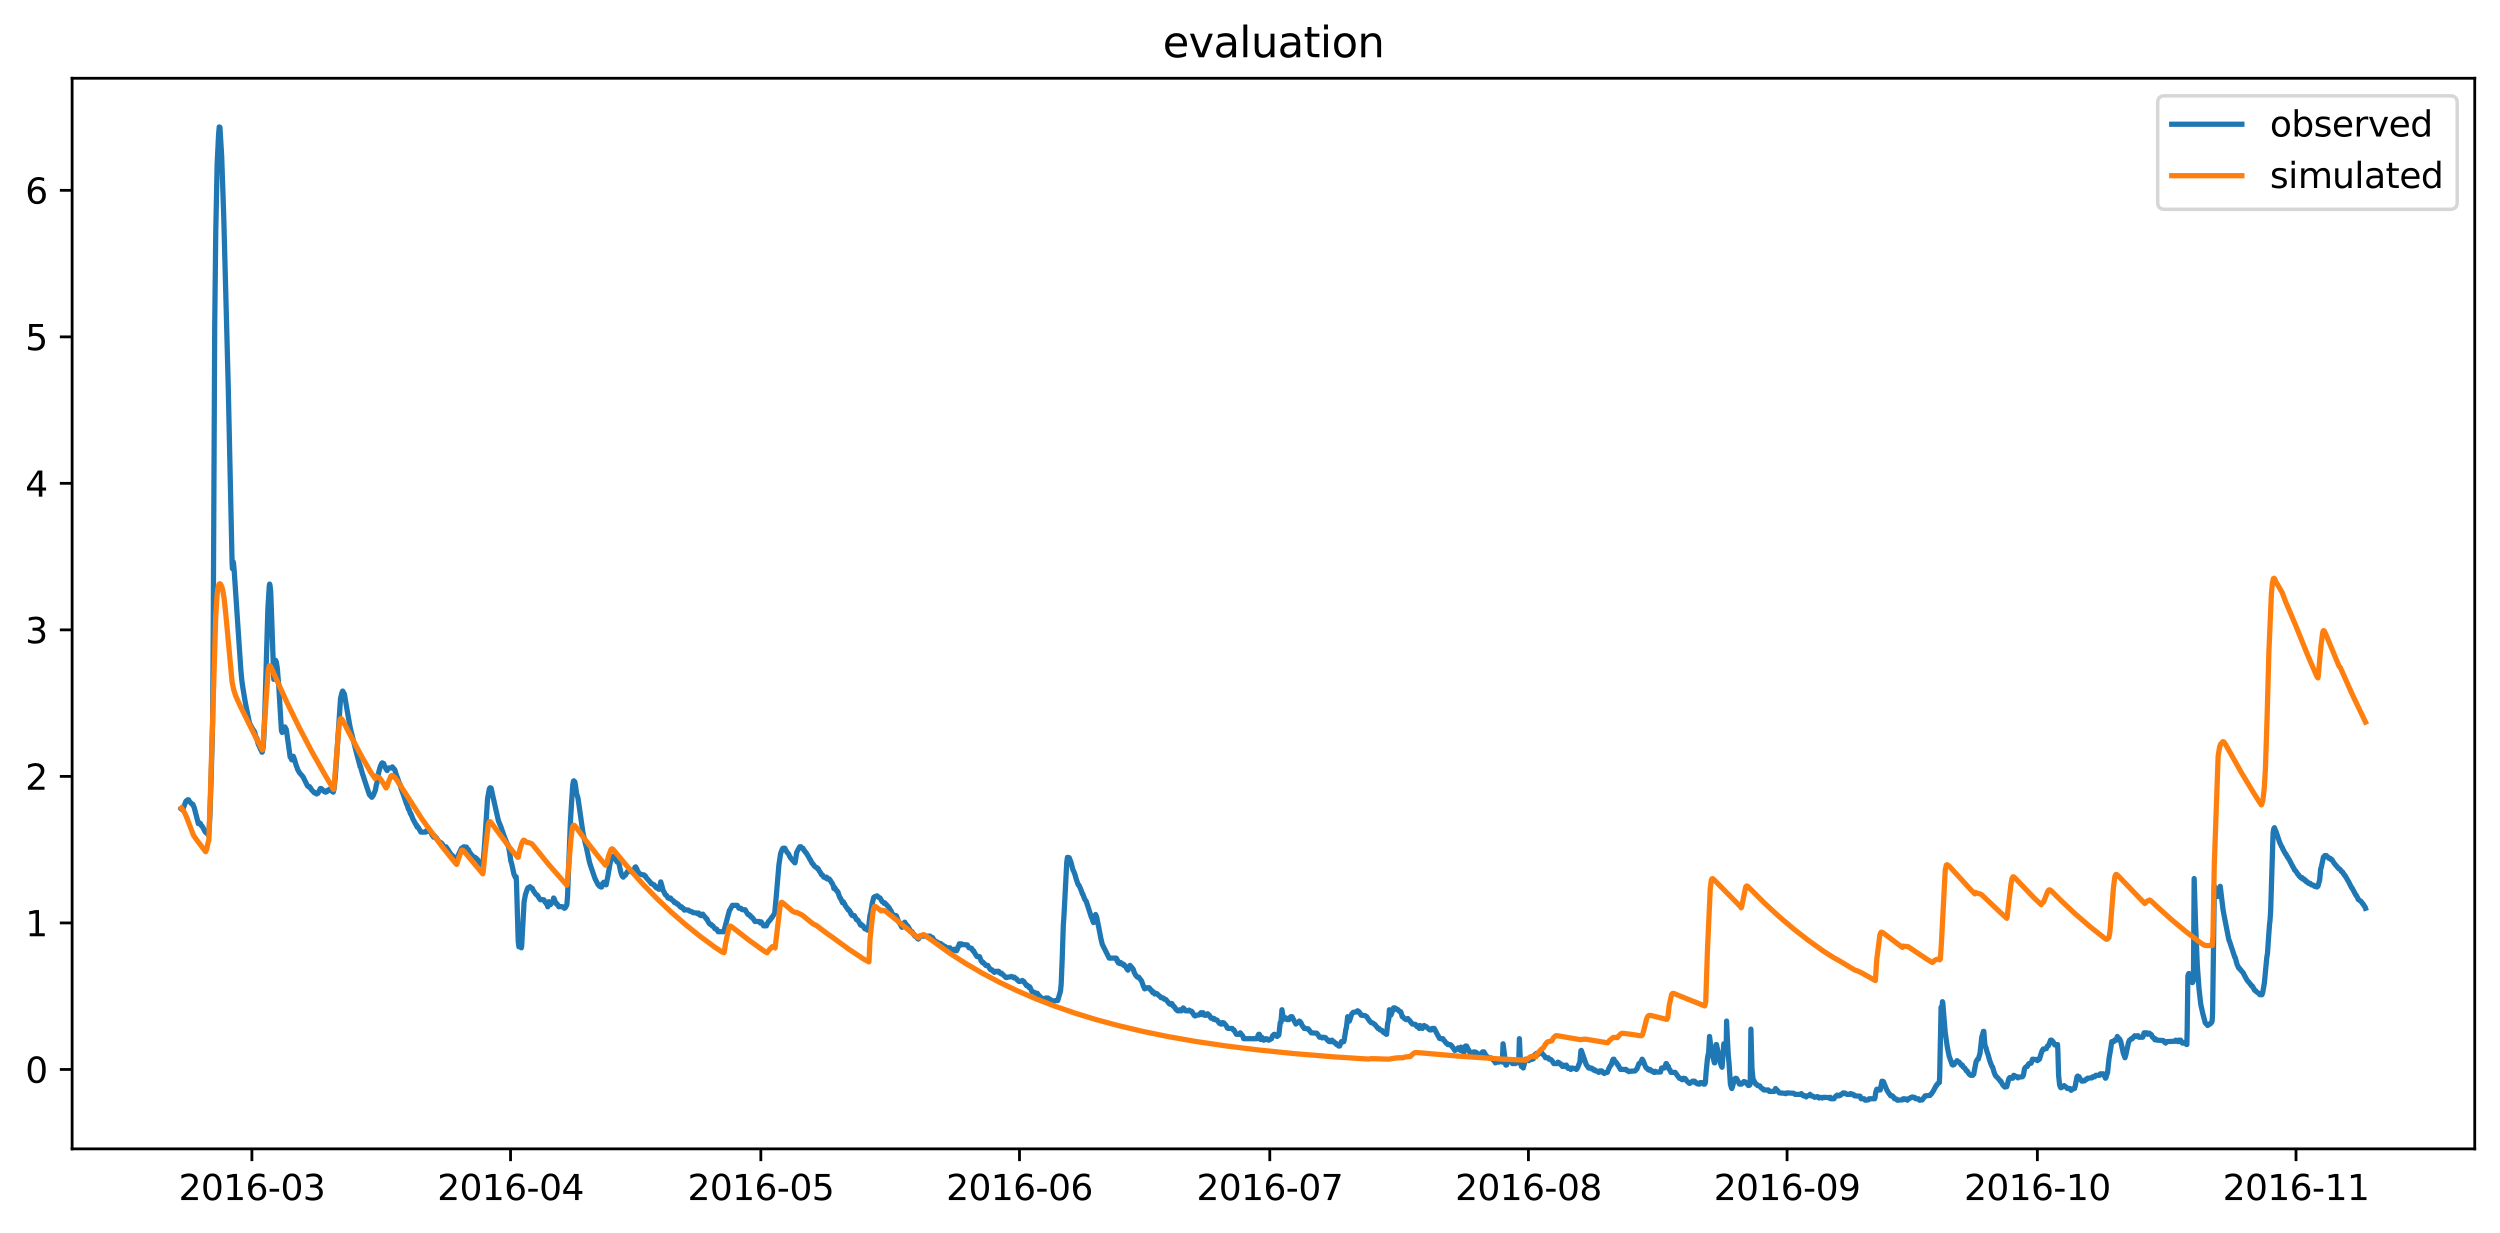 <?xml version="1.0" encoding="utf-8" standalone="no"?>
<!DOCTYPE svg PUBLIC "-//W3C//DTD SVG 1.1//EN"
  "http://www.w3.org/Graphics/SVG/1.1/DTD/svg11.dtd">
<svg xmlns:xlink="http://www.w3.org/1999/xlink" width="712.773pt" height="351.436pt" viewBox="0 0 712.773 351.436" xmlns="http://www.w3.org/2000/svg" version="1.1">
 <defs>
  <style type="text/css">*{stroke-linejoin: round; stroke-linecap: butt}</style>
 </defs>
 <g id="figure_1">
  <g id="patch_1">
   <path d="M 0 351.436 
L 712.773 351.436 
L 712.773 0 
L 0 0 
z
" style="fill: #ffffff"/>
  </g>
  <g id="axes_1">
   <g id="patch_2">
    <path d="M 20.562 327.558 
L 705.572 327.558 
L 705.572 22.318 
L 20.562 22.318 
z
" style="fill: #ffffff"/>
   </g>
   <g id="matplotlib.axis_1">
    <g id="xtick_1">
     <g id="line2d_1">
      <defs>
       <path id="mc7ed08652e" d="M 0 0 
L 0 3.5 
" style="stroke: #000000; stroke-width: 0.8"/>
      </defs>
      <g>
       <use xlink:href="#mc7ed08652e" x="71.82" y="327.558" style="stroke: #000000; stroke-width: 0.8"/>
      </g>
     </g>
     <g id="text_1">
      <!-- 2016-03 -->
      <g transform="translate(50.928 342.157) scale(0.1 -0.1)">
       <defs>
        <path id="DejaVuSans-32" d="M 1228 531 
L 3431 531 
L 3431 0 
L 469 0 
L 469 531 
Q 828 903 1448 1529 
Q 2069 2156 2228 2338 
Q 2531 2678 2651 2914 
Q 2772 3150 2772 3378 
Q 2772 3750 2511 3984 
Q 2250 4219 1831 4219 
Q 1534 4219 1204 4116 
Q 875 4013 500 3803 
L 500 4441 
Q 881 4594 1212 4672 
Q 1544 4750 1819 4750 
Q 2544 4750 2975 4387 
Q 3406 4025 3406 3419 
Q 3406 3131 3298 2873 
Q 3191 2616 2906 2266 
Q 2828 2175 2409 1742 
Q 1991 1309 1228 531 
z
" transform="scale(0.016)"/>
        <path id="DejaVuSans-30" d="M 2034 4250 
Q 1547 4250 1301 3770 
Q 1056 3291 1056 2328 
Q 1056 1369 1301 889 
Q 1547 409 2034 409 
Q 2525 409 2770 889 
Q 3016 1369 3016 2328 
Q 3016 3291 2770 3770 
Q 2525 4250 2034 4250 
z
M 2034 4750 
Q 2819 4750 3233 4129 
Q 3647 3509 3647 2328 
Q 3647 1150 3233 529 
Q 2819 -91 2034 -91 
Q 1250 -91 836 529 
Q 422 1150 422 2328 
Q 422 3509 836 4129 
Q 1250 4750 2034 4750 
z
" transform="scale(0.016)"/>
        <path id="DejaVuSans-31" d="M 794 531 
L 1825 531 
L 1825 4091 
L 703 3866 
L 703 4441 
L 1819 4666 
L 2450 4666 
L 2450 531 
L 3481 531 
L 3481 0 
L 794 0 
L 794 531 
z
" transform="scale(0.016)"/>
        <path id="DejaVuSans-36" d="M 2113 2584 
Q 1688 2584 1439 2293 
Q 1191 2003 1191 1497 
Q 1191 994 1439 701 
Q 1688 409 2113 409 
Q 2538 409 2786 701 
Q 3034 994 3034 1497 
Q 3034 2003 2786 2293 
Q 2538 2584 2113 2584 
z
M 3366 4563 
L 3366 3988 
Q 3128 4100 2886 4159 
Q 2644 4219 2406 4219 
Q 1781 4219 1451 3797 
Q 1122 3375 1075 2522 
Q 1259 2794 1537 2939 
Q 1816 3084 2150 3084 
Q 2853 3084 3261 2657 
Q 3669 2231 3669 1497 
Q 3669 778 3244 343 
Q 2819 -91 2113 -91 
Q 1303 -91 875 529 
Q 447 1150 447 2328 
Q 447 3434 972 4092 
Q 1497 4750 2381 4750 
Q 2619 4750 2861 4703 
Q 3103 4656 3366 4563 
z
" transform="scale(0.016)"/>
        <path id="DejaVuSans-2d" d="M 313 2009 
L 1997 2009 
L 1997 1497 
L 313 1497 
L 313 2009 
z
" transform="scale(0.016)"/>
        <path id="DejaVuSans-33" d="M 2597 2516 
Q 3050 2419 3304 2112 
Q 3559 1806 3559 1356 
Q 3559 666 3084 287 
Q 2609 -91 1734 -91 
Q 1441 -91 1130 -33 
Q 819 25 488 141 
L 488 750 
Q 750 597 1062 519 
Q 1375 441 1716 441 
Q 2309 441 2620 675 
Q 2931 909 2931 1356 
Q 2931 1769 2642 2001 
Q 2353 2234 1838 2234 
L 1294 2234 
L 1294 2753 
L 1863 2753 
Q 2328 2753 2575 2939 
Q 2822 3125 2822 3475 
Q 2822 3834 2567 4026 
Q 2313 4219 1838 4219 
Q 1578 4219 1281 4162 
Q 984 4106 628 3988 
L 628 4550 
Q 988 4650 1302 4700 
Q 1616 4750 1894 4750 
Q 2613 4750 3031 4423 
Q 3450 4097 3450 3541 
Q 3450 3153 3228 2886 
Q 3006 2619 2597 2516 
z
" transform="scale(0.016)"/>
       </defs>
       <use xlink:href="#DejaVuSans-32"/>
       <use xlink:href="#DejaVuSans-30" x="63.623"/>
       <use xlink:href="#DejaVuSans-31" x="127.246"/>
       <use xlink:href="#DejaVuSans-36" x="190.869"/>
       <use xlink:href="#DejaVuSans-2d" x="254.492"/>
       <use xlink:href="#DejaVuSans-30" x="290.576"/>
       <use xlink:href="#DejaVuSans-33" x="354.199"/>
      </g>
     </g>
    </g>
    <g id="xtick_2">
     <g id="line2d_2">
      <g>
       <use xlink:href="#mc7ed08652e" x="145.561" y="327.558" style="stroke: #000000; stroke-width: 0.8"/>
      </g>
     </g>
     <g id="text_2">
      <!-- 2016-04 -->
      <g transform="translate(124.669 342.157) scale(0.1 -0.1)">
       <defs>
        <path id="DejaVuSans-34" d="M 2419 4116 
L 825 1625 
L 2419 1625 
L 2419 4116 
z
M 2253 4666 
L 3047 4666 
L 3047 1625 
L 3713 1625 
L 3713 1100 
L 3047 1100 
L 3047 0 
L 2419 0 
L 2419 1100 
L 313 1100 
L 313 1709 
L 2253 4666 
z
" transform="scale(0.016)"/>
       </defs>
       <use xlink:href="#DejaVuSans-32"/>
       <use xlink:href="#DejaVuSans-30" x="63.623"/>
       <use xlink:href="#DejaVuSans-31" x="127.246"/>
       <use xlink:href="#DejaVuSans-36" x="190.869"/>
       <use xlink:href="#DejaVuSans-2d" x="254.492"/>
       <use xlink:href="#DejaVuSans-30" x="290.576"/>
       <use xlink:href="#DejaVuSans-34" x="354.199"/>
      </g>
     </g>
    </g>
    <g id="xtick_3">
     <g id="line2d_3">
      <g>
       <use xlink:href="#mc7ed08652e" x="216.923" y="327.558" style="stroke: #000000; stroke-width: 0.8"/>
      </g>
     </g>
     <g id="text_3">
      <!-- 2016-05 -->
      <g transform="translate(196.032 342.157) scale(0.1 -0.1)">
       <defs>
        <path id="DejaVuSans-35" d="M 691 4666 
L 3169 4666 
L 3169 4134 
L 1269 4134 
L 1269 2991 
Q 1406 3038 1543 3061 
Q 1681 3084 1819 3084 
Q 2600 3084 3056 2656 
Q 3513 2228 3513 1497 
Q 3513 744 3044 326 
Q 2575 -91 1722 -91 
Q 1428 -91 1123 -41 
Q 819 9 494 109 
L 494 744 
Q 775 591 1075 516 
Q 1375 441 1709 441 
Q 2250 441 2565 725 
Q 2881 1009 2881 1497 
Q 2881 1984 2565 2268 
Q 2250 2553 1709 2553 
Q 1456 2553 1204 2497 
Q 953 2441 691 2322 
L 691 4666 
z
" transform="scale(0.016)"/>
       </defs>
       <use xlink:href="#DejaVuSans-32"/>
       <use xlink:href="#DejaVuSans-30" x="63.623"/>
       <use xlink:href="#DejaVuSans-31" x="127.246"/>
       <use xlink:href="#DejaVuSans-36" x="190.869"/>
       <use xlink:href="#DejaVuSans-2d" x="254.492"/>
       <use xlink:href="#DejaVuSans-30" x="290.576"/>
       <use xlink:href="#DejaVuSans-35" x="354.199"/>
      </g>
     </g>
    </g>
    <g id="xtick_4">
     <g id="line2d_4">
      <g>
       <use xlink:href="#mc7ed08652e" x="290.664" y="327.558" style="stroke: #000000; stroke-width: 0.8"/>
      </g>
     </g>
     <g id="text_4">
      <!-- 2016-06 -->
      <g transform="translate(269.773 342.157) scale(0.1 -0.1)">
       <use xlink:href="#DejaVuSans-32"/>
       <use xlink:href="#DejaVuSans-30" x="63.623"/>
       <use xlink:href="#DejaVuSans-31" x="127.246"/>
       <use xlink:href="#DejaVuSans-36" x="190.869"/>
       <use xlink:href="#DejaVuSans-2d" x="254.492"/>
       <use xlink:href="#DejaVuSans-30" x="290.576"/>
       <use xlink:href="#DejaVuSans-36" x="354.199"/>
      </g>
     </g>
    </g>
    <g id="xtick_5">
     <g id="line2d_5">
      <g>
       <use xlink:href="#mc7ed08652e" x="362.027" y="327.558" style="stroke: #000000; stroke-width: 0.8"/>
      </g>
     </g>
     <g id="text_5">
      <!-- 2016-07 -->
      <g transform="translate(341.135 342.157) scale(0.1 -0.1)">
       <defs>
        <path id="DejaVuSans-37" d="M 525 4666 
L 3525 4666 
L 3525 4397 
L 1831 0 
L 1172 0 
L 2766 4134 
L 525 4134 
L 525 4666 
z
" transform="scale(0.016)"/>
       </defs>
       <use xlink:href="#DejaVuSans-32"/>
       <use xlink:href="#DejaVuSans-30" x="63.623"/>
       <use xlink:href="#DejaVuSans-31" x="127.246"/>
       <use xlink:href="#DejaVuSans-36" x="190.869"/>
       <use xlink:href="#DejaVuSans-2d" x="254.492"/>
       <use xlink:href="#DejaVuSans-30" x="290.576"/>
       <use xlink:href="#DejaVuSans-37" x="354.199"/>
      </g>
     </g>
    </g>
    <g id="xtick_6">
     <g id="line2d_6">
      <g>
       <use xlink:href="#mc7ed08652e" x="435.768" y="327.558" style="stroke: #000000; stroke-width: 0.8"/>
      </g>
     </g>
     <g id="text_6">
      <!-- 2016-08 -->
      <g transform="translate(414.877 342.157) scale(0.1 -0.1)">
       <defs>
        <path id="DejaVuSans-38" d="M 2034 2216 
Q 1584 2216 1326 1975 
Q 1069 1734 1069 1313 
Q 1069 891 1326 650 
Q 1584 409 2034 409 
Q 2484 409 2743 651 
Q 3003 894 3003 1313 
Q 3003 1734 2745 1975 
Q 2488 2216 2034 2216 
z
M 1403 2484 
Q 997 2584 770 2862 
Q 544 3141 544 3541 
Q 544 4100 942 4425 
Q 1341 4750 2034 4750 
Q 2731 4750 3128 4425 
Q 3525 4100 3525 3541 
Q 3525 3141 3298 2862 
Q 3072 2584 2669 2484 
Q 3125 2378 3379 2068 
Q 3634 1759 3634 1313 
Q 3634 634 3220 271 
Q 2806 -91 2034 -91 
Q 1263 -91 848 271 
Q 434 634 434 1313 
Q 434 1759 690 2068 
Q 947 2378 1403 2484 
z
M 1172 3481 
Q 1172 3119 1398 2916 
Q 1625 2713 2034 2713 
Q 2441 2713 2670 2916 
Q 2900 3119 2900 3481 
Q 2900 3844 2670 4047 
Q 2441 4250 2034 4250 
Q 1625 4250 1398 4047 
Q 1172 3844 1172 3481 
z
" transform="scale(0.016)"/>
       </defs>
       <use xlink:href="#DejaVuSans-32"/>
       <use xlink:href="#DejaVuSans-30" x="63.623"/>
       <use xlink:href="#DejaVuSans-31" x="127.246"/>
       <use xlink:href="#DejaVuSans-36" x="190.869"/>
       <use xlink:href="#DejaVuSans-2d" x="254.492"/>
       <use xlink:href="#DejaVuSans-30" x="290.576"/>
       <use xlink:href="#DejaVuSans-38" x="354.199"/>
      </g>
     </g>
    </g>
    <g id="xtick_7">
     <g id="line2d_7">
      <g>
       <use xlink:href="#mc7ed08652e" x="509.509" y="327.558" style="stroke: #000000; stroke-width: 0.8"/>
      </g>
     </g>
     <g id="text_7">
      <!-- 2016-09 -->
      <g transform="translate(488.618 342.157) scale(0.1 -0.1)">
       <defs>
        <path id="DejaVuSans-39" d="M 703 97 
L 703 672 
Q 941 559 1184 500 
Q 1428 441 1663 441 
Q 2288 441 2617 861 
Q 2947 1281 2994 2138 
Q 2813 1869 2534 1725 
Q 2256 1581 1919 1581 
Q 1219 1581 811 2004 
Q 403 2428 403 3163 
Q 403 3881 828 4315 
Q 1253 4750 1959 4750 
Q 2769 4750 3195 4129 
Q 3622 3509 3622 2328 
Q 3622 1225 3098 567 
Q 2575 -91 1691 -91 
Q 1453 -91 1209 -44 
Q 966 3 703 97 
z
M 1959 2075 
Q 2384 2075 2632 2365 
Q 2881 2656 2881 3163 
Q 2881 3666 2632 3958 
Q 2384 4250 1959 4250 
Q 1534 4250 1286 3958 
Q 1038 3666 1038 3163 
Q 1038 2656 1286 2365 
Q 1534 2075 1959 2075 
z
" transform="scale(0.016)"/>
       </defs>
       <use xlink:href="#DejaVuSans-32"/>
       <use xlink:href="#DejaVuSans-30" x="63.623"/>
       <use xlink:href="#DejaVuSans-31" x="127.246"/>
       <use xlink:href="#DejaVuSans-36" x="190.869"/>
       <use xlink:href="#DejaVuSans-2d" x="254.492"/>
       <use xlink:href="#DejaVuSans-30" x="290.576"/>
       <use xlink:href="#DejaVuSans-39" x="354.199"/>
      </g>
     </g>
    </g>
    <g id="xtick_8">
     <g id="line2d_8">
      <g>
       <use xlink:href="#mc7ed08652e" x="580.872" y="327.558" style="stroke: #000000; stroke-width: 0.8"/>
      </g>
     </g>
     <g id="text_8">
      <!-- 2016-10 -->
      <g transform="translate(559.98 342.157) scale(0.1 -0.1)">
       <use xlink:href="#DejaVuSans-32"/>
       <use xlink:href="#DejaVuSans-30" x="63.623"/>
       <use xlink:href="#DejaVuSans-31" x="127.246"/>
       <use xlink:href="#DejaVuSans-36" x="190.869"/>
       <use xlink:href="#DejaVuSans-2d" x="254.492"/>
       <use xlink:href="#DejaVuSans-31" x="290.576"/>
       <use xlink:href="#DejaVuSans-30" x="354.199"/>
      </g>
     </g>
    </g>
    <g id="xtick_9">
     <g id="line2d_9">
      <g>
       <use xlink:href="#mc7ed08652e" x="654.613" y="327.558" style="stroke: #000000; stroke-width: 0.8"/>
      </g>
     </g>
     <g id="text_9">
      <!-- 2016-11 -->
      <g transform="translate(633.721 342.157) scale(0.1 -0.1)">
       <use xlink:href="#DejaVuSans-32"/>
       <use xlink:href="#DejaVuSans-30" x="63.623"/>
       <use xlink:href="#DejaVuSans-31" x="127.246"/>
       <use xlink:href="#DejaVuSans-36" x="190.869"/>
       <use xlink:href="#DejaVuSans-2d" x="254.492"/>
       <use xlink:href="#DejaVuSans-31" x="290.576"/>
       <use xlink:href="#DejaVuSans-31" x="354.199"/>
      </g>
     </g>
    </g>
   </g>
   <g id="matplotlib.axis_2">
    <g id="ytick_1">
     <g id="line2d_10">
      <defs>
       <path id="mb575a0842a" d="M 0 0 
L -3.5 0 
" style="stroke: #000000; stroke-width: 0.8"/>
      </defs>
      <g>
       <use xlink:href="#mb575a0842a" x="20.562" y="304.911" style="stroke: #000000; stroke-width: 0.8"/>
      </g>
     </g>
     <g id="text_10">
      <!-- 0 -->
      <g transform="translate(7.2 308.71) scale(0.1 -0.1)">
       <use xlink:href="#DejaVuSans-30"/>
      </g>
     </g>
    </g>
    <g id="ytick_2">
     <g id="line2d_11">
      <g>
       <use xlink:href="#mb575a0842a" x="20.562" y="263.136" style="stroke: #000000; stroke-width: 0.8"/>
      </g>
     </g>
     <g id="text_11">
      <!-- 1 -->
      <g transform="translate(7.2 266.935) scale(0.1 -0.1)">
       <use xlink:href="#DejaVuSans-31"/>
      </g>
     </g>
    </g>
    <g id="ytick_3">
     <g id="line2d_12">
      <g>
       <use xlink:href="#mb575a0842a" x="20.562" y="221.361" style="stroke: #000000; stroke-width: 0.8"/>
      </g>
     </g>
     <g id="text_12">
      <!-- 2 -->
      <g transform="translate(7.2 225.16) scale(0.1 -0.1)">
       <use xlink:href="#DejaVuSans-32"/>
      </g>
     </g>
    </g>
    <g id="ytick_4">
     <g id="line2d_13">
      <g>
       <use xlink:href="#mb575a0842a" x="20.562" y="179.586" style="stroke: #000000; stroke-width: 0.8"/>
      </g>
     </g>
     <g id="text_13">
      <!-- 3 -->
      <g transform="translate(7.2 183.385) scale(0.1 -0.1)">
       <use xlink:href="#DejaVuSans-33"/>
      </g>
     </g>
    </g>
    <g id="ytick_5">
     <g id="line2d_14">
      <g>
       <use xlink:href="#mb575a0842a" x="20.562" y="137.811" style="stroke: #000000; stroke-width: 0.8"/>
      </g>
     </g>
     <g id="text_14">
      <!-- 4 -->
      <g transform="translate(7.2 141.61) scale(0.1 -0.1)">
       <use xlink:href="#DejaVuSans-34"/>
      </g>
     </g>
    </g>
    <g id="ytick_6">
     <g id="line2d_15">
      <g>
       <use xlink:href="#mb575a0842a" x="20.562" y="96.035" style="stroke: #000000; stroke-width: 0.8"/>
      </g>
     </g>
     <g id="text_15">
      <!-- 5 -->
      <g transform="translate(7.2 99.835) scale(0.1 -0.1)">
       <use xlink:href="#DejaVuSans-35"/>
      </g>
     </g>
    </g>
    <g id="ytick_7">
     <g id="line2d_16">
      <g>
       <use xlink:href="#mb575a0842a" x="20.562" y="54.26" style="stroke: #000000; stroke-width: 0.8"/>
      </g>
     </g>
     <g id="text_16">
      <!-- 6 -->
      <g transform="translate(7.2 58.06) scale(0.1 -0.1)">
       <use xlink:href="#DejaVuSans-36"/>
      </g>
     </g>
    </g>
   </g>
   <g id="line2d_17">
    <path d="M 51.699 230.656 
L 51.798 230.76 
L 51.898 230.656 
L 52.096 230.865 
L 52.294 230.342 
L 52.988 228.462 
L 53.483 228.045 
L 53.781 228.045 
L 53.979 228.462 
L 54.871 229.402 
L 54.97 229.298 
L 55.367 230.238 
L 56.556 234.833 
L 56.754 234.729 
L 56.952 234.624 
L 57.151 234.833 
L 57.448 235.46 
L 57.646 235.564 
L 58.538 237.235 
L 59.034 237.653 
L 59.133 237.653 
L 59.43 238.071 
L 59.628 236.504 
L 59.827 232.953 
L 60.223 221.152 
L 60.62 206.217 
L 60.818 174.677 
L 61.214 93.007 
L 61.512 66.271 
L 61.908 46.845 
L 62.305 38.595 
L 62.503 36.193 
L 62.701 36.297 
L 63.197 44.443 
L 63.791 61.78 
L 65.08 110.448 
L 66.17 160.578 
L 66.269 162.145 
L 66.467 160.16 
L 66.566 160.474 
L 66.765 162.667 
L 68.648 190.76 
L 68.945 193.998 
L 69.243 196.087 
L 69.738 199.115 
L 70.135 201.309 
L 71.126 206.113 
L 71.423 206.739 
L 72.117 207.993 
L 72.216 208.097 
L 72.414 208.41 
L 72.612 208.724 
L 73.009 210.29 
L 73.207 210.395 
L 73.405 211.335 
L 73.703 212.379 
L 73.802 212.379 
L 74.198 213.423 
L 74.397 213.841 
L 74.496 213.946 
L 74.694 214.468 
L 74.793 214.363 
L 74.991 213.215 
L 75.189 210.812 
L 75.487 203.502 
L 76.379 173.424 
L 76.775 167.053 
L 76.874 166.531 
L 76.974 166.844 
L 77.172 168.62 
L 77.37 173.737 
L 78.064 193.685 
L 78.163 193.371 
L 78.361 189.507 
L 78.46 189.298 
L 78.559 188.254 
L 78.758 188.672 
L 79.055 190.447 
L 79.451 195.251 
L 80.244 208.306 
L 80.443 208.828 
L 80.641 207.993 
L 80.74 208.097 
L 80.839 208.515 
L 81.037 208.202 
L 81.235 207.262 
L 81.632 207.993 
L 82.722 215.825 
L 82.821 215.721 
L 83.019 216.348 
L 83.218 216.661 
L 83.515 215.825 
L 83.614 215.617 
L 83.912 216.348 
L 84.506 218.436 
L 84.704 218.854 
L 84.903 219.481 
L 85.398 220.316 
L 86.389 221.465 
L 87.678 224.076 
L 87.777 224.076 
L 87.975 224.285 
L 88.074 224.389 
L 88.273 224.285 
L 88.471 224.703 
L 88.57 224.703 
L 88.768 225.12 
L 89.66 226.06 
L 89.759 225.956 
L 90.255 226.374 
L 90.552 226.165 
L 90.651 226.165 
L 91.345 224.807 
L 91.543 224.807 
L 91.742 225.016 
L 91.841 225.016 
L 92.138 225.434 
L 92.336 225.538 
L 92.534 225.747 
L 92.634 225.538 
L 92.832 225.851 
L 93.129 225.747 
L 93.327 225.329 
L 93.427 225.434 
L 93.922 225.016 
L 94.319 225.434 
L 94.517 225.329 
L 94.616 225.329 
L 94.814 225.747 
L 94.913 225.538 
L 95.012 225.851 
L 95.211 225.12 
L 95.607 221.361 
L 97.094 199.115 
L 97.49 197.549 
L 97.688 197.027 
L 97.788 197.131 
L 97.986 197.549 
L 98.184 197.862 
L 98.977 202.562 
L 99.77 207.053 
L 99.968 207.993 
L 101.851 215.512 
L 102.545 218.019 
L 102.644 218.541 
L 102.743 218.436 
L 103.338 220.63 
L 103.536 221.152 
L 103.933 222.405 
L 105.32 226.583 
L 106.014 227.314 
L 106.411 226.791 
L 107.005 225.329 
L 107.303 223.763 
L 107.402 223.554 
L 107.897 220.63 
L 108.095 219.69 
L 108.492 218.332 
L 108.69 218.019 
L 108.789 217.705 
L 108.888 217.81 
L 108.987 217.496 
L 109.285 217.705 
L 109.384 217.705 
L 109.681 218.541 
L 109.88 218.854 
L 110.078 219.272 
L 110.375 219.69 
L 110.672 218.959 
L 110.772 219.063 
L 110.97 218.959 
L 111.763 218.959 
L 111.862 218.645 
L 112.556 219.481 
L 113.051 221.152 
L 113.15 221.361 
L 113.349 221.883 
L 113.547 222.405 
L 113.844 223.449 
L 113.943 223.449 
L 114.141 223.867 
L 114.439 225.12 
L 114.538 225.12 
L 114.736 225.956 
L 114.835 226.06 
L 115.926 229.298 
L 116.124 229.611 
L 116.421 230.656 
L 116.619 230.76 
L 117.016 232.013 
L 117.115 231.909 
L 117.71 233.475 
L 118.602 235.146 
L 118.701 235.146 
L 118.899 235.773 
L 118.998 235.564 
L 119.196 235.982 
L 119.295 235.982 
L 119.989 237.235 
L 121.377 237.235 
L 121.476 236.922 
L 121.575 237.026 
L 121.674 236.817 
L 121.872 237.026 
L 122.071 236.609 
L 122.17 236.817 
L 122.269 236.713 
L 122.368 236.817 
L 122.467 236.713 
L 122.665 237.026 
L 123.26 238.175 
L 123.359 238.071 
L 123.656 238.697 
L 123.855 238.28 
L 124.251 238.906 
L 124.449 238.906 
L 124.648 239.324 
L 124.747 239.428 
L 124.945 239.742 
L 125.441 240.159 
L 125.54 240.159 
L 125.639 240.368 
L 125.738 240.264 
L 126.134 240.682 
L 126.432 241.413 
L 126.531 241.308 
L 126.729 241.413 
L 127.125 241.413 
L 127.423 241.83 
L 127.819 242.353 
L 128.017 242.77 
L 128.414 243.293 
L 128.711 243.815 
L 129.009 243.919 
L 129.405 244.546 
L 129.504 244.546 
L 129.702 244.755 
L 130 245.172 
L 131.586 241.83 
L 131.685 241.935 
L 132.081 241.517 
L 132.18 241.622 
L 132.279 241.413 
L 132.478 241.517 
L 132.973 241.517 
L 133.37 242.248 
L 133.568 242.248 
L 133.865 242.979 
L 134.361 243.606 
L 134.559 243.919 
L 134.658 243.919 
L 134.955 244.337 
L 135.253 244.441 
L 135.352 244.546 
L 135.451 244.441 
L 135.649 244.755 
L 135.848 244.755 
L 136.145 245.172 
L 136.244 245.172 
L 136.938 246.426 
L 137.334 246.426 
L 137.433 246.635 
L 137.731 246.008 
L 138.127 241.204 
L 139.019 227.627 
L 139.515 224.912 
L 139.713 224.598 
L 139.812 224.703 
L 139.911 224.807 
L 140.01 224.703 
L 140.109 225.016 
L 140.308 226.06 
L 141.794 232.64 
L 142.092 233.998 
L 142.786 235.669 
L 143.876 238.802 
L 144.57 240.473 
L 144.768 240.786 
L 144.966 241.308 
L 145.263 242.875 
L 145.66 245.59 
L 145.858 246.112 
L 146.552 249.35 
L 146.651 249.454 
L 146.849 249.977 
L 147.047 250.29 
L 147.147 249.977 
L 147.246 251.439 
L 147.741 268.253 
L 147.939 269.924 
L 148.237 269.402 
L 148.435 269.402 
L 148.633 270.238 
L 148.732 269.715 
L 149.426 257.078 
L 149.823 254.99 
L 150.12 254.154 
L 150.318 253.527 
L 150.516 253.11 
L 151.012 253.11 
L 151.111 252.796 
L 151.607 253.214 
L 151.805 253.319 
L 152.003 253.841 
L 152.301 254.259 
L 152.697 254.885 
L 153.093 255.198 
L 153.193 255.198 
L 153.688 256.034 
L 154.085 256.556 
L 154.184 256.452 
L 155.076 256.556 
L 155.373 257.183 
L 155.67 257.287 
L 155.77 257.705 
L 155.869 257.601 
L 155.968 257.705 
L 156.166 258.54 
L 156.364 257.601 
L 156.463 257.078 
L 156.959 257.914 
L 157.355 257.287 
L 157.554 257.287 
L 157.851 256.034 
L 157.95 256.138 
L 158.347 257.183 
L 158.446 257.287 
L 158.644 257.705 
L 158.842 257.705 
L 159.04 258.123 
L 159.338 258.54 
L 159.437 258.436 
L 160.428 258.54 
L 160.923 258.958 
L 161.122 258.854 
L 161.32 258.54 
L 161.617 257.914 
L 161.816 255.407 
L 162.608 234.624 
L 163.005 228.149 
L 163.302 223.763 
L 163.5 222.718 
L 163.6 222.614 
L 163.897 222.927 
L 164.095 224.076 
L 164.392 226.269 
L 164.789 227.522 
L 166.177 237.235 
L 166.375 238.175 
L 166.969 240.891 
L 167.069 241.099 
L 168.06 245.799 
L 168.456 247.052 
L 169.646 250.499 
L 170.538 252.274 
L 170.736 252.379 
L 170.934 252.692 
L 171.231 252.692 
L 171.331 252.901 
L 171.43 252.692 
L 171.529 252.901 
L 171.826 251.856 
L 171.925 251.856 
L 172.123 251.543 
L 172.322 251.856 
L 172.52 251.961 
L 172.817 252.274 
L 173.313 249.768 
L 174.007 245.799 
L 174.403 244.755 
L 174.7 244.128 
L 175.692 245.277 
L 175.89 245.695 
L 176.088 245.59 
L 176.187 245.695 
L 176.286 245.59 
L 176.584 246.739 
L 176.98 248.619 
L 177.376 249.768 
L 177.476 249.768 
L 177.674 250.081 
L 177.971 249.663 
L 178.169 249.559 
L 178.269 249.559 
L 178.863 248.514 
L 179.26 248.41 
L 179.359 248.097 
L 179.557 248.41 
L 179.656 248.201 
L 179.854 248.514 
L 179.953 248.514 
L 180.152 248.097 
L 180.251 248.201 
L 180.449 248.097 
L 180.846 247.992 
L 181.044 247.261 
L 181.242 247.157 
L 181.44 247.679 
L 181.539 247.679 
L 181.837 248.514 
L 181.936 248.514 
L 182.233 249.141 
L 182.729 249.246 
L 182.927 249.35 
L 183.621 249.454 
L 183.819 249.768 
L 184.017 249.768 
L 184.215 250.185 
L 185.504 251.648 
L 185.702 251.961 
L 186.099 252.065 
L 186.396 252.274 
L 186.495 252.274 
L 186.693 252.692 
L 186.891 252.692 
L 187.09 253.11 
L 187.585 253.11 
L 187.784 253.527 
L 187.982 253.527 
L 188.18 252.588 
L 188.378 251.439 
L 188.576 252.065 
L 189.072 253.945 
L 189.369 254.363 
L 189.568 254.885 
L 189.766 255.198 
L 190.063 255.303 
L 190.46 256.034 
L 190.559 255.93 
L 190.955 256.243 
L 191.153 256.034 
L 191.253 256.138 
L 191.451 256.452 
L 191.946 256.869 
L 192.045 256.869 
L 192.244 257.287 
L 192.343 257.183 
L 192.64 257.392 
L 192.739 257.392 
L 192.937 257.705 
L 193.235 257.705 
L 193.532 258.123 
L 193.631 258.123 
L 193.929 258.54 
L 194.127 258.54 
L 194.226 258.749 
L 194.325 258.54 
L 194.523 258.854 
L 194.722 258.958 
L 194.821 258.958 
L 195.019 259.376 
L 195.118 259.48 
L 195.316 259.376 
L 196.307 259.48 
L 196.506 259.689 
L 196.704 259.794 
L 197.199 259.898 
L 197.596 260.211 
L 198.686 260.316 
L 198.884 260.525 
L 198.983 260.316 
L 199.083 260.42 
L 199.182 260.316 
L 199.38 260.525 
L 199.479 260.629 
L 199.578 260.943 
L 199.677 260.838 
L 199.875 261.047 
L 200.074 260.734 
L 200.371 260.629 
L 200.569 261.047 
L 200.668 261.047 
L 200.966 261.465 
L 201.065 261.465 
L 201.362 261.987 
L 201.56 261.987 
L 201.858 262.718 
L 202.056 263.031 
L 202.353 263.449 
L 202.552 263.553 
L 202.75 263.553 
L 203.047 263.971 
L 203.245 263.971 
L 203.543 264.389 
L 203.642 264.493 
L 203.84 264.807 
L 204.336 264.911 
L 204.732 265.642 
L 206.318 265.642 
L 206.516 265.016 
L 207.408 261.674 
L 207.706 260.525 
L 208.003 259.48 
L 208.201 259.272 
L 208.498 258.645 
L 208.598 258.54 
L 208.796 258.123 
L 210.183 258.123 
L 210.679 258.958 
L 211.274 258.958 
L 211.472 259.272 
L 211.67 259.376 
L 212.463 259.376 
L 213.157 260.629 
L 213.256 260.734 
L 213.355 260.629 
L 213.454 260.838 
L 213.553 260.734 
L 213.752 261.047 
L 213.95 261.047 
L 214.148 261.465 
L 214.445 261.569 
L 214.644 261.882 
L 214.743 261.882 
L 215.238 262.718 
L 216.428 262.718 
L 216.725 263.136 
L 216.923 263.136 
L 217.022 262.822 
L 217.221 263.136 
L 217.716 263.971 
L 218.509 263.971 
L 218.806 263.24 
L 218.905 263.136 
L 219.104 262.718 
L 219.203 262.718 
L 219.5 262.3 
L 219.599 262.3 
L 219.797 261.882 
L 219.897 261.882 
L 220.095 261.465 
L 220.194 261.465 
L 220.69 260.629 
L 220.789 260.525 
L 220.888 260.211 
L 221.284 255.93 
L 222.077 246.53 
L 222.573 243.293 
L 223.068 242.039 
L 223.267 241.83 
L 223.762 241.83 
L 223.96 242.248 
L 224.456 243.084 
L 224.852 243.501 
L 225.051 244.024 
L 225.447 244.65 
L 226.042 245.381 
L 226.24 245.59 
L 226.636 246.008 
L 226.736 245.695 
L 227.132 243.084 
L 227.429 242.457 
L 228.024 241.413 
L 228.123 241.517 
L 228.321 241.413 
L 228.42 241.726 
L 228.52 241.622 
L 228.817 241.83 
L 228.916 241.83 
L 229.213 242.457 
L 229.312 242.457 
L 229.709 243.084 
L 229.808 243.084 
L 230.304 243.919 
L 230.502 244.233 
L 230.997 245.172 
L 231.097 245.172 
L 231.493 246.112 
L 231.691 246.217 
L 231.889 246.426 
L 232.088 246.843 
L 232.583 247.261 
L 232.881 247.366 
L 233.178 247.783 
L 233.277 247.679 
L 233.574 248.306 
L 233.872 248.723 
L 233.971 248.828 
L 234.169 249.35 
L 234.466 249.454 
L 234.863 250.081 
L 235.259 250.185 
L 235.358 250.29 
L 235.458 250.185 
L 235.557 250.394 
L 235.656 250.081 
L 235.854 250.603 
L 236.449 250.603 
L 236.647 251.021 
L 236.746 251.021 
L 237.143 251.752 
L 237.242 251.752 
L 237.638 252.692 
L 237.737 253.319 
L 237.836 253.214 
L 237.935 253.319 
L 238.035 253.11 
L 238.332 253.736 
L 238.53 253.945 
L 238.629 253.945 
L 238.827 254.363 
L 238.927 254.363 
L 239.323 255.616 
L 239.521 256.034 
L 239.62 256.034 
L 240.215 257.392 
L 240.413 257.078 
L 240.612 257.601 
L 240.81 257.705 
L 241.008 258.227 
L 241.305 258.645 
L 241.504 258.958 
L 241.603 258.958 
L 241.801 259.376 
L 241.9 259.48 
L 241.999 259.376 
L 242.296 259.794 
L 242.495 260.316 
L 242.594 260.211 
L 242.693 260.734 
L 242.792 260.629 
L 242.99 261.047 
L 243.585 261.047 
L 243.783 261.465 
L 243.882 261.569 
L 244.18 262.196 
L 244.378 262.3 
L 244.576 262.3 
L 245.369 263.762 
L 245.468 263.762 
L 245.567 263.553 
L 245.865 263.971 
L 246.063 263.971 
L 246.558 264.807 
L 247.054 264.911 
L 247.252 265.12 
L 247.45 265.224 
L 247.55 265.224 
L 248.045 260.943 
L 248.243 260.316 
L 248.739 257.287 
L 249.135 255.825 
L 249.433 255.616 
L 249.928 255.512 
L 250.027 255.407 
L 250.226 255.616 
L 250.424 255.721 
L 250.622 255.93 
L 250.919 256.034 
L 251.514 257.078 
L 251.712 257.183 
L 251.911 257.287 
L 252.109 257.601 
L 252.208 257.392 
L 253.298 258.54 
L 253.496 258.958 
L 253.596 258.958 
L 253.794 259.48 
L 253.992 259.585 
L 254.091 259.794 
L 254.289 260.42 
L 254.587 261.151 
L 254.686 260.734 
L 254.884 260.943 
L 255.181 261.047 
L 255.28 261.151 
L 255.479 261.047 
L 255.578 261.151 
L 256.173 262.718 
L 256.47 263.136 
L 257.164 264.389 
L 257.362 264.285 
L 257.758 263.136 
L 257.857 263.136 
L 257.957 262.927 
L 258.254 263.553 
L 258.353 263.553 
L 258.65 263.971 
L 258.849 264.076 
L 259.047 264.598 
L 259.146 264.598 
L 259.642 265.538 
L 260.038 265.642 
L 260.534 266.478 
L 260.633 266.478 
L 260.831 266.896 
L 261.227 267 
L 261.624 267.627 
L 261.822 267.731 
L 261.921 267.627 
L 262.219 266.896 
L 264.201 266.896 
L 264.3 267.104 
L 264.498 266.896 
L 265.192 266.896 
L 265.39 267.313 
L 265.886 267.313 
L 266.084 267.731 
L 266.183 267.835 
L 266.381 268.149 
L 266.58 268.253 
L 266.877 268.462 
L 267.174 268.567 
L 267.67 268.984 
L 268.165 268.984 
L 268.463 269.402 
L 268.76 269.402 
L 269.057 269.82 
L 269.454 269.82 
L 269.652 270.238 
L 269.949 270.655 
L 270.049 270.551 
L 270.247 270.238 
L 270.841 270.238 
L 271.139 270.655 
L 271.238 270.655 
L 271.535 271.073 
L 271.833 271.073 
L 272.031 270.655 
L 272.526 270.655 
L 272.725 271.073 
L 273.022 270.446 
L 273.22 269.82 
L 273.319 269.82 
L 273.518 269.089 
L 273.716 269.402 
L 274.013 269.402 
L 274.112 269.089 
L 274.31 269.298 
L 275.797 269.402 
L 275.995 269.82 
L 276.095 269.924 
L 276.293 270.238 
L 276.987 270.342 
L 277.383 271.073 
L 277.581 271.073 
L 277.779 271.491 
L 278.275 272.326 
L 278.374 272.431 
L 278.572 272.744 
L 279.266 272.744 
L 279.762 273.997 
L 279.861 273.997 
L 280.059 274.415 
L 280.356 274.415 
L 280.654 274.833 
L 280.753 274.833 
L 281.05 275.251 
L 281.645 275.251 
L 281.843 275.668 
L 281.942 275.773 
L 282.141 276.086 
L 282.24 276.19 
L 282.438 276.504 
L 282.834 276.504 
L 283.132 276.922 
L 283.429 277.026 
L 283.528 277.235 
L 283.726 277.026 
L 283.925 276.922 
L 284.024 277.026 
L 284.222 276.922 
L 284.717 276.922 
L 284.916 277.339 
L 285.312 277.444 
L 285.411 277.653 
L 285.51 277.444 
L 286.799 278.697 
L 286.997 278.593 
L 287.096 278.697 
L 287.294 278.593 
L 288.286 278.488 
L 288.385 278.384 
L 288.682 278.593 
L 288.979 278.593 
L 289.079 278.801 
L 289.178 278.593 
L 289.772 279.115 
L 289.871 279.115 
L 290.07 279.428 
L 290.565 279.846 
L 291.16 279.741 
L 291.457 279.532 
L 291.854 279.846 
L 291.953 279.846 
L 292.151 280.264 
L 292.548 280.786 
L 292.647 280.995 
L 292.746 280.786 
L 292.944 281.099 
L 293.142 281.099 
L 293.34 281.517 
L 293.44 281.517 
L 293.539 281.308 
L 293.737 281.621 
L 294.133 282.561 
L 294.332 282.77 
L 294.827 282.874 
L 295.224 283.188 
L 295.719 283.188 
L 296.017 283.606 
L 296.413 284.023 
L 296.611 284.441 
L 296.909 284.441 
L 297.107 284.859 
L 297.9 284.859 
L 298.098 284.545 
L 298.792 284.545 
L 298.99 284.754 
L 299.188 284.859 
L 299.486 284.963 
L 299.783 285.381 
L 299.882 285.277 
L 300.08 285.694 
L 300.378 285.59 
L 300.774 285.277 
L 301.567 285.277 
L 302.36 282.561 
L 302.558 280.472 
L 302.855 273.057 
L 303.153 263.867 
L 303.351 261.047 
L 304.144 245.799 
L 304.342 244.441 
L 304.838 244.546 
L 305.333 245.799 
L 305.928 248.097 
L 306.126 248.41 
L 306.523 249.454 
L 306.82 250.603 
L 307.415 252.274 
L 307.613 252.379 
L 307.91 253.005 
L 308.406 254.259 
L 308.604 254.885 
L 308.703 254.885 
L 308.901 255.407 
L 309.298 256.452 
L 309.694 256.974 
L 311.181 261.569 
L 311.28 261.569 
L 311.578 262.614 
L 311.776 263.031 
L 312.37 260.734 
L 312.668 261.465 
L 313.262 264.389 
L 313.857 267.522 
L 314.254 269.193 
L 316.236 273.162 
L 318.218 273.162 
L 318.317 273.58 
L 318.416 273.371 
L 318.516 273.997 
L 318.615 273.788 
L 318.813 274.519 
L 318.912 274.206 
L 319.209 274.728 
L 319.408 274.415 
L 319.507 274.415 
L 319.705 274.833 
L 320.2 274.833 
L 320.399 275.251 
L 320.498 275.042 
L 320.795 275.459 
L 320.894 275.459 
L 321.192 276.086 
L 321.489 276.504 
L 321.588 276.608 
L 321.985 275.668 
L 322.183 275.251 
L 323.075 276.295 
L 323.372 277.235 
L 323.868 278.175 
L 324.066 278.279 
L 324.264 278.593 
L 324.661 278.593 
L 324.958 279.01 
L 325.454 279.637 
L 326.048 281.308 
L 326.147 281.412 
L 326.346 281.935 
L 326.643 281.83 
L 326.841 281.621 
L 327.634 281.621 
L 327.733 281.935 
L 327.832 281.83 
L 328.13 282.352 
L 328.328 282.352 
L 328.625 282.979 
L 328.823 282.77 
L 329.22 283.397 
L 329.319 283.397 
L 329.517 283.188 
L 329.815 283.292 
L 330.608 284.023 
L 330.806 284.128 
L 331.004 284.441 
L 331.698 284.545 
L 331.896 284.859 
L 332.392 284.963 
L 333.085 285.799 
L 333.284 286.112 
L 333.482 286.216 
L 333.581 286.321 
L 333.68 286.112 
L 333.779 286.321 
L 333.878 286.112 
L 333.977 286.321 
L 334.077 286.112 
L 334.176 286.216 
L 334.473 286.843 
L 334.671 286.948 
L 334.77 286.948 
L 334.969 287.365 
L 335.068 287.365 
L 335.266 287.783 
L 335.761 288.201 
L 336.257 288.201 
L 336.356 287.887 
L 336.455 287.992 
L 336.554 287.887 
L 336.852 288.201 
L 337.347 287.365 
L 337.843 287.887 
L 338.041 288.201 
L 338.834 288.201 
L 339.032 287.992 
L 339.33 288.201 
L 339.528 288.305 
L 339.627 288.41 
L 339.726 288.305 
L 339.825 288.619 
L 339.924 288.514 
L 340.122 288.932 
L 340.222 289.036 
L 340.42 289.454 
L 340.618 289.454 
L 340.717 289.663 
L 340.816 289.454 
L 340.915 289.558 
L 341.114 289.454 
L 341.907 289.35 
L 342.105 289.036 
L 342.204 289.245 
L 342.402 288.723 
L 342.6 289.036 
L 342.699 289.245 
L 342.898 289.036 
L 342.997 288.723 
L 343.393 289.454 
L 344.087 289.454 
L 344.285 289.036 
L 344.484 289.141 
L 344.682 289.454 
L 344.781 289.454 
L 345.276 290.29 
L 345.772 290.29 
L 345.97 290.603 
L 346.168 290.394 
L 346.367 290.707 
L 346.961 290.812 
L 347.358 291.334 
L 347.655 291.752 
L 347.754 291.543 
L 348.052 291.961 
L 348.349 291.961 
L 348.547 291.543 
L 348.944 291.647 
L 349.142 291.961 
L 349.34 292.065 
L 349.538 292.378 
L 349.637 292.483 
L 349.935 293.109 
L 350.133 293.214 
L 351.322 293.214 
L 351.62 293.632 
L 351.818 293.632 
L 352.016 294.049 
L 352.512 294.885 
L 353.404 294.885 
L 353.602 294.467 
L 353.999 294.989 
L 354.197 295.198 
L 354.296 295.303 
L 354.593 296.138 
L 358.36 296.138 
L 358.657 295.303 
L 358.855 294.885 
L 359.053 294.885 
L 359.152 295.198 
L 359.351 296.347 
L 359.648 295.72 
L 359.747 295.72 
L 360.243 296.556 
L 360.639 296.451 
L 360.837 296.138 
L 361.432 296.242 
L 361.63 296.556 
L 362.027 296.451 
L 362.423 296.138 
L 362.522 296.138 
L 362.82 295.303 
L 362.919 295.303 
L 363.117 294.989 
L 363.315 294.885 
L 363.613 294.989 
L 364.108 295.511 
L 364.604 295.094 
L 365 291.543 
L 365.198 291.543 
L 365.496 287.887 
L 365.892 290.29 
L 365.991 290.603 
L 366.289 290.29 
L 366.388 290.498 
L 366.586 290.185 
L 366.685 290.29 
L 366.983 290.707 
L 367.478 290.707 
L 367.974 289.872 
L 368.37 289.872 
L 369.46 291.961 
L 369.956 291.543 
L 370.154 291.543 
L 370.452 291.125 
L 370.65 291.229 
L 370.848 291.543 
L 370.947 291.647 
L 371.244 292.378 
L 371.344 292.483 
L 371.542 292.796 
L 371.641 292.796 
L 371.839 293.214 
L 372.929 293.318 
L 373.128 293.632 
L 373.227 293.632 
L 373.524 294.049 
L 373.623 294.154 
L 373.821 294.467 
L 375.407 294.571 
L 375.605 294.885 
L 375.705 294.885 
L 376.2 295.72 
L 376.894 295.72 
L 376.993 295.929 
L 377.191 295.72 
L 377.885 295.825 
L 378.282 296.347 
L 378.48 296.556 
L 378.678 296.556 
L 378.777 296.869 
L 378.876 296.556 
L 379.074 296.974 
L 379.669 296.974 
L 379.768 296.556 
L 379.967 296.974 
L 380.264 296.974 
L 380.462 297.287 
L 380.66 297.391 
L 380.859 297.391 
L 381.057 297.809 
L 381.453 297.913 
L 381.651 298.227 
L 381.949 298.227 
L 382.246 297.391 
L 382.345 297.391 
L 382.444 296.974 
L 382.543 297.182 
L 382.742 297.078 
L 383.138 296.974 
L 383.336 295.929 
L 383.733 293.318 
L 383.832 293.214 
L 384.03 291.647 
L 384.228 289.872 
L 384.724 291.125 
L 385.418 289.036 
L 385.616 288.932 
L 385.814 288.619 
L 386.805 288.514 
L 387.004 288.201 
L 387.103 288.201 
L 387.202 288.514 
L 387.301 288.305 
L 387.499 288.514 
L 387.598 288.619 
L 387.797 289.036 
L 387.896 289.036 
L 388.094 289.454 
L 389.184 289.558 
L 389.581 289.872 
L 389.68 289.872 
L 390.175 290.707 
L 390.274 290.707 
L 390.473 291.125 
L 390.671 291.229 
L 390.869 291.543 
L 391.365 291.647 
L 391.761 291.961 
L 391.959 292.065 
L 392.653 292.9 
L 392.851 293.214 
L 393.149 293.214 
L 393.446 293.632 
L 393.942 293.736 
L 394.14 294.049 
L 394.338 294.154 
L 394.437 294.363 
L 394.536 294.258 
L 394.735 294.467 
L 395.23 294.885 
L 395.329 294.885 
L 395.627 291.856 
L 395.924 290.812 
L 396.122 287.887 
L 396.519 289.454 
L 396.618 289.35 
L 397.312 287.365 
L 397.708 287.365 
L 397.807 287.679 
L 397.906 287.574 
L 398.104 287.783 
L 398.204 287.679 
L 398.402 287.783 
L 398.6 287.887 
L 398.798 288.201 
L 399.096 288.305 
L 399.195 288.514 
L 399.294 288.41 
L 399.393 288.514 
L 399.789 289.872 
L 399.988 289.872 
L 400.285 290.29 
L 400.582 290.498 
L 400.681 290.498 
L 400.88 290.707 
L 401.177 290.707 
L 401.375 290.394 
L 401.573 290.707 
L 401.772 290.812 
L 402.069 291.125 
L 402.267 291.543 
L 402.466 291.647 
L 402.664 291.961 
L 403.556 292.065 
L 403.952 292.692 
L 404.15 292.796 
L 404.25 292.796 
L 404.349 292.483 
L 404.448 292.587 
L 404.646 293.214 
L 404.745 293.109 
L 404.844 292.378 
L 404.943 292.483 
L 405.142 292.796 
L 405.34 292.9 
L 405.538 293.214 
L 405.736 292.796 
L 406.034 292.378 
L 406.232 292.692 
L 406.331 292.587 
L 406.529 292.796 
L 406.628 292.692 
L 407.619 293.632 
L 408.115 293.632 
L 408.313 293.214 
L 408.908 293.214 
L 409.998 295.303 
L 410.097 295.407 
L 410.395 296.034 
L 410.593 296.138 
L 411.386 296.138 
L 411.584 296.556 
L 411.782 296.66 
L 411.981 296.974 
L 412.08 297.078 
L 412.278 297.391 
L 412.575 297.496 
L 412.773 297.809 
L 413.467 297.809 
L 413.566 298.018 
L 413.665 297.913 
L 413.864 298.227 
L 413.963 298.227 
L 414.161 298.645 
L 414.557 299.062 
L 414.756 299.48 
L 415.053 299.376 
L 415.747 298.749 
L 415.945 299.062 
L 416.143 299.167 
L 416.342 299.48 
L 416.54 298.54 
L 416.639 298.645 
L 416.936 299.48 
L 417.035 299.48 
L 417.333 300.211 
L 417.531 299.376 
L 417.828 298.227 
L 418.126 298.227 
L 419.216 300.316 
L 419.711 300.316 
L 419.811 300.002 
L 420.009 300.316 
L 420.108 300.316 
L 420.306 299.898 
L 420.802 300.002 
L 421 300.316 
L 421.198 300.316 
L 421.495 300.733 
L 421.595 300.838 
L 421.793 300.733 
L 422.09 300.629 
L 422.288 300.316 
L 422.487 300.211 
L 422.685 299.898 
L 423.081 299.898 
L 423.28 300.316 
L 423.379 300.42 
L 423.577 300.838 
L 424.37 301.569 
L 425.262 301.673 
L 425.46 301.987 
L 425.658 302.091 
L 426.253 302.822 
L 426.352 303.031 
L 426.649 302.822 
L 426.947 302.822 
L 427.046 302.613 
L 427.244 302.822 
L 427.343 302.822 
L 427.641 302.404 
L 428.235 302.404 
L 428.334 302.822 
L 428.533 297.6 
L 429.326 303.658 
L 429.524 303.658 
L 430.019 302.404 
L 430.218 302.404 
L 430.416 302.195 
L 430.515 302.091 
L 430.614 302.3 
L 430.812 302.091 
L 431.209 303.24 
L 431.506 303.24 
L 431.704 303.031 
L 431.803 303.031 
L 432.002 303.24 
L 432.299 302.822 
L 432.795 302.926 
L 432.993 303.031 
L 433.191 296.138 
L 433.488 302.822 
L 433.786 304.075 
L 434.182 304.18 
L 434.281 304.493 
L 434.975 301.987 
L 435.471 301.987 
L 435.669 302.3 
L 435.867 302.404 
L 436.363 301.569 
L 436.561 301.987 
L 436.66 302.091 
L 436.858 301.987 
L 437.156 301.882 
L 437.552 300.733 
L 437.849 300.629 
L 438.048 300.316 
L 438.345 300.733 
L 438.543 300.629 
L 438.741 300.316 
L 438.94 300.316 
L 439.237 299.898 
L 439.435 299.898 
L 439.633 300.316 
L 440.426 301.151 
L 440.625 301.569 
L 441.418 301.569 
L 441.616 301.987 
L 441.715 301.882 
L 441.913 301.987 
L 442.21 302.091 
L 442.409 302.404 
L 442.508 302.404 
L 443.003 303.24 
L 443.994 303.24 
L 444.193 302.822 
L 444.292 303.031 
L 444.391 302.926 
L 444.787 303.24 
L 444.887 303.24 
L 445.085 303.658 
L 445.283 303.762 
L 445.481 304.075 
L 445.679 303.658 
L 446.175 304.075 
L 446.274 304.075 
L 446.571 303.658 
L 447.067 304.598 
L 447.662 304.493 
L 447.86 304.911 
L 448.256 304.493 
L 448.455 304.598 
L 449.248 304.702 
L 449.446 304.911 
L 449.545 304.806 
L 449.743 304.493 
L 450.437 302.822 
L 450.734 299.584 
L 450.833 299.48 
L 451.131 300.316 
L 452.221 303.449 
L 452.617 304.075 
L 452.717 304.075 
L 452.915 304.493 
L 453.509 304.493 
L 453.609 304.702 
L 453.708 304.493 
L 454.005 304.806 
L 454.104 304.702 
L 454.402 305.12 
L 454.6 305.015 
L 454.699 305.015 
L 454.897 305.329 
L 455.591 305.433 
L 455.789 305.746 
L 456.086 305.329 
L 456.681 305.329 
L 456.879 305.746 
L 457.177 305.746 
L 457.375 306.06 
L 457.573 305.955 
L 457.771 305.746 
L 458.267 305.746 
L 458.763 304.493 
L 459.258 303.658 
L 459.357 303.658 
L 459.754 302.3 
L 459.952 301.987 
L 460.15 301.987 
L 460.447 302.718 
L 460.646 302.822 
L 460.745 302.822 
L 460.943 303.24 
L 461.042 303.24 
L 461.24 303.658 
L 461.34 303.658 
L 461.538 304.075 
L 462.033 304.911 
L 463.619 304.911 
L 463.817 305.224 
L 464.214 305.329 
L 464.412 305.537 
L 464.61 305.433 
L 466.196 305.329 
L 466.493 304.911 
L 466.692 304.806 
L 467.286 303.24 
L 467.584 303.135 
L 467.881 302.718 
L 468.178 301.987 
L 468.476 302.404 
L 469.07 303.971 
L 469.368 304.493 
L 469.665 304.598 
L 469.863 304.911 
L 469.962 305.015 
L 470.062 304.911 
L 470.161 305.12 
L 470.458 304.911 
L 470.954 305.433 
L 471.053 305.329 
L 471.548 305.746 
L 471.846 305.746 
L 471.945 305.433 
L 472.143 305.642 
L 473.431 305.642 
L 473.729 304.493 
L 474.522 304.493 
L 475.017 303.24 
L 475.116 303.24 
L 475.513 304.075 
L 475.612 303.971 
L 475.909 304.911 
L 476.108 305.015 
L 476.405 305.746 
L 477.594 305.746 
L 477.892 306.164 
L 477.991 306.269 
L 478.189 306.582 
L 478.486 307 
L 478.585 307.104 
L 478.784 307.417 
L 479.18 307.522 
L 479.577 307.835 
L 479.676 307.835 
L 479.874 307.417 
L 480.469 307.522 
L 480.667 307.835 
L 480.766 307.94 
L 480.964 308.253 
L 481.658 308.879 
L 481.757 308.879 
L 481.856 308.671 
L 481.955 308.775 
L 482.55 308.253 
L 483.145 308.253 
L 483.343 308.671 
L 483.64 308.671 
L 483.839 308.984 
L 483.938 308.879 
L 484.235 309.088 
L 484.532 309.088 
L 484.731 308.671 
L 485.325 308.671 
L 485.424 308.879 
L 485.523 308.775 
L 485.722 309.088 
L 486.019 309.088 
L 486.217 308.671 
L 486.415 305.851 
L 486.812 301.778 
L 487.01 300.629 
L 487.109 300.733 
L 487.407 295.511 
L 487.704 297.913 
L 488.001 300.002 
L 488.794 303.031 
L 488.893 303.031 
L 489.29 297.809 
L 489.389 297.809 
L 489.984 300.733 
L 490.578 303.344 
L 490.876 304.18 
L 490.975 304.284 
L 491.47 297.6 
L 491.768 298.436 
L 492.065 300.002 
L 492.164 298.331 
L 492.263 291.125 
L 492.461 295.511 
L 492.759 301.047 
L 492.957 303.031 
L 493.354 309.088 
L 493.651 310.133 
L 493.75 310.342 
L 493.948 309.819 
L 494.543 307.626 
L 494.84 307.417 
L 495.138 307.522 
L 495.93 309.088 
L 496.525 309.088 
L 496.823 308.671 
L 497.021 308.671 
L 497.219 308.357 
L 497.417 308.671 
L 497.615 308.462 
L 497.814 308.671 
L 497.913 308.775 
L 498.111 309.088 
L 498.309 309.088 
L 498.507 309.506 
L 498.805 309.402 
L 499.003 309.088 
L 499.201 293.423 
L 499.499 304.598 
L 499.796 307.626 
L 500.589 309.088 
L 500.787 309.088 
L 501.084 309.506 
L 501.778 309.611 
L 501.976 310.028 
L 502.373 310.342 
L 502.67 310.446 
L 502.868 310.759 
L 504.157 310.759 
L 504.454 311.177 
L 505.842 311.177 
L 506.238 310.342 
L 506.437 310.759 
L 506.635 310.759 
L 506.932 311.177 
L 507.031 311.177 
L 507.329 311.595 
L 508.815 311.699 
L 509.014 311.804 
L 509.113 311.699 
L 509.212 311.804 
L 509.509 311.595 
L 511.392 311.699 
L 511.789 312.013 
L 513.474 312.013 
L 513.573 311.804 
L 513.87 312.221 
L 513.969 312.117 
L 514.168 312.43 
L 514.861 312.43 
L 514.96 312.744 
L 515.159 312.535 
L 515.357 312.43 
L 515.852 312.326 
L 516.051 312.013 
L 516.348 312.43 
L 516.943 312.535 
L 517.339 312.848 
L 517.934 312.744 
L 518.132 312.639 
L 518.33 312.848 
L 518.529 312.848 
L 518.628 313.057 
L 518.826 312.848 
L 519.421 312.953 
L 519.52 313.057 
L 519.817 312.848 
L 520.015 312.953 
L 520.214 312.848 
L 521.502 312.953 
L 521.7 313.161 
L 521.799 312.848 
L 521.998 313.266 
L 522.89 313.266 
L 523.088 312.848 
L 523.187 312.848 
L 523.484 312.43 
L 523.683 312.326 
L 523.782 312.221 
L 523.881 312.43 
L 523.98 312.326 
L 524.178 312.43 
L 524.376 312.43 
L 524.575 312.221 
L 524.674 312.326 
L 524.872 312.013 
L 525.268 311.908 
L 525.467 311.595 
L 525.566 311.804 
L 525.764 311.595 
L 526.16 311.699 
L 526.557 312.013 
L 527.449 312.013 
L 527.548 311.804 
L 527.647 311.908 
L 527.746 311.804 
L 528.044 312.013 
L 528.341 312.013 
L 528.44 312.221 
L 528.539 312.117 
L 528.737 312.43 
L 530.323 312.535 
L 530.621 313.266 
L 531.513 313.266 
L 531.81 313.684 
L 532.702 313.579 
L 532.9 313.266 
L 532.999 313.37 
L 533.198 313.266 
L 534.486 313.266 
L 534.585 312.953 
L 534.783 311.49 
L 535.081 310.55 
L 535.18 310.759 
L 535.378 310.55 
L 535.576 310.759 
L 536.072 310.759 
L 536.567 308.253 
L 536.964 308.357 
L 537.559 309.819 
L 537.955 310.759 
L 538.451 311.595 
L 538.55 311.699 
L 538.748 312.013 
L 538.847 312.013 
L 539.045 312.43 
L 539.541 312.43 
L 539.838 312.848 
L 539.937 312.848 
L 540.136 313.266 
L 540.73 313.37 
L 540.928 313.684 
L 542.415 313.579 
L 542.613 313.266 
L 542.812 313.475 
L 543.01 313.266 
L 543.505 313.37 
L 543.605 313.579 
L 543.704 313.475 
L 543.803 313.684 
L 544.1 313.266 
L 544.497 313.161 
L 544.695 312.953 
L 545.091 312.848 
L 545.19 312.744 
L 545.389 312.848 
L 545.785 312.848 
L 545.884 313.057 
L 545.983 312.953 
L 546.182 313.266 
L 546.974 313.266 
L 547.272 313.684 
L 548.065 313.579 
L 548.263 313.266 
L 548.362 313.161 
L 548.56 312.848 
L 548.659 312.848 
L 548.858 312.43 
L 550.245 312.326 
L 550.443 312.013 
L 550.543 312.013 
L 550.84 311.595 
L 551.137 311.177 
L 552.029 309.506 
L 552.128 309.506 
L 552.327 309.088 
L 552.525 308.984 
L 552.723 308.671 
L 552.921 308.671 
L 553.02 306.791 
L 553.417 287.156 
L 553.516 287.156 
L 553.615 288.514 
L 553.714 287.783 
L 553.813 285.59 
L 553.912 285.903 
L 554.21 289.663 
L 554.606 294.467 
L 555.201 298.54 
L 555.697 301.047 
L 556.589 303.553 
L 556.787 303.658 
L 557.084 303.553 
L 557.282 303.24 
L 557.381 303.135 
L 557.58 302.822 
L 557.778 302.822 
L 557.976 302.404 
L 558.174 302.718 
L 558.571 302.822 
L 558.967 303.344 
L 559.166 303.658 
L 559.463 303.658 
L 559.661 304.18 
L 560.058 304.493 
L 560.157 304.493 
L 560.652 305.329 
L 560.85 305.329 
L 561.346 306.164 
L 561.842 306.582 
L 562.436 306.582 
L 562.635 306.164 
L 562.734 306.269 
L 562.932 305.12 
L 563.427 302.613 
L 563.824 301.987 
L 564.022 301.987 
L 564.518 300.316 
L 565.013 295.72 
L 565.509 294.049 
L 565.608 294.049 
L 565.905 297.913 
L 566.104 298.54 
L 566.203 298.645 
L 566.5 299.793 
L 566.797 300.629 
L 567.293 302.404 
L 567.59 303.24 
L 567.987 304.18 
L 568.086 304.18 
L 568.581 305.851 
L 568.879 306.582 
L 568.978 306.686 
L 569.176 307 
L 569.374 307.104 
L 570.266 308.148 
L 570.365 308.357 
L 570.465 308.253 
L 570.762 308.879 
L 571.158 309.506 
L 571.357 309.506 
L 571.555 309.924 
L 572.15 309.819 
L 572.744 307.522 
L 573.042 307.208 
L 573.24 307.417 
L 573.834 307.417 
L 574.132 306.582 
L 574.429 306.686 
L 574.826 307 
L 575.222 307 
L 575.321 307.313 
L 575.519 307.104 
L 576.61 307 
L 576.808 306.686 
L 576.907 306.477 
L 577.204 304.702 
L 577.502 304.284 
L 577.799 304.075 
L 577.997 304.075 
L 578.295 303.449 
L 578.493 303.24 
L 579.088 303.135 
L 579.484 301.987 
L 580.475 302.091 
L 580.872 302.404 
L 580.971 301.987 
L 581.169 302.195 
L 581.367 301.987 
L 581.466 301.987 
L 581.962 300.316 
L 582.259 299.48 
L 582.358 299.48 
L 582.557 299.062 
L 582.656 299.271 
L 582.854 299.062 
L 583.449 298.958 
L 583.746 298.227 
L 584.043 298.122 
L 584.638 296.556 
L 584.935 296.556 
L 585.134 296.974 
L 585.332 296.974 
L 585.827 297.913 
L 586.62 297.809 
L 586.719 299.584 
L 586.918 306.582 
L 587.215 309.297 
L 587.413 309.924 
L 587.611 310.133 
L 587.909 309.924 
L 588.305 309.819 
L 588.503 309.506 
L 588.999 309.924 
L 589.197 310.028 
L 589.395 310.342 
L 590.188 310.342 
L 590.486 310.864 
L 590.981 310.446 
L 591.477 310.342 
L 591.675 309.611 
L 592.171 307 
L 592.369 306.791 
L 592.567 307 
L 592.765 307 
L 592.964 307.417 
L 593.261 307.835 
L 593.558 308.253 
L 594.351 308.148 
L 594.549 307.835 
L 594.946 307.731 
L 595.144 307.417 
L 596.433 307.313 
L 596.631 307 
L 596.73 307.104 
L 596.928 307 
L 597.225 307 
L 597.523 306.582 
L 598.613 306.582 
L 598.811 306.164 
L 599.703 306.164 
L 600.298 307.417 
L 600.397 307.313 
L 600.893 305.746 
L 601.289 301.882 
L 601.785 298.958 
L 602.082 296.974 
L 602.677 296.974 
L 602.875 296.556 
L 603.371 296.556 
L 603.668 295.511 
L 603.965 296.451 
L 604.064 296.242 
L 604.164 296.347 
L 604.263 296.138 
L 604.56 296.765 
L 604.659 296.974 
L 605.353 300.211 
L 605.848 301.569 
L 606.047 300.942 
L 606.84 297.287 
L 607.137 296.556 
L 607.434 296.451 
L 607.633 296.138 
L 607.93 296.138 
L 608.227 295.72 
L 608.525 295.616 
L 608.624 295.303 
L 608.822 295.511 
L 608.921 295.407 
L 609.02 295.511 
L 609.317 295.303 
L 609.615 295.303 
L 609.813 295.72 
L 610.903 295.72 
L 611.002 295.511 
L 611.3 294.467 
L 612.093 294.467 
L 612.291 294.885 
L 612.39 294.571 
L 612.588 294.676 
L 612.786 294.571 
L 612.985 294.885 
L 613.084 294.78 
L 613.282 294.989 
L 613.381 294.989 
L 613.678 295.72 
L 613.976 295.825 
L 614.174 296.138 
L 614.273 296.138 
L 614.372 296.451 
L 614.471 296.138 
L 614.967 296.556 
L 616.751 296.66 
L 616.949 296.974 
L 617.445 297.391 
L 617.643 296.974 
L 620.121 296.869 
L 620.319 296.556 
L 620.716 296.66 
L 620.914 296.974 
L 621.013 296.974 
L 621.211 296.556 
L 621.707 296.556 
L 621.905 297.078 
L 622.004 296.974 
L 622.202 297.391 
L 622.698 297.391 
L 622.896 297.182 
L 623.094 297.391 
L 623.193 297.391 
L 623.392 297.809 
L 623.491 297.809 
L 623.59 293.005 
L 623.788 278.175 
L 623.986 277.653 
L 624.086 277.548 
L 624.779 279.219 
L 625.077 280.159 
L 625.176 280.055 
L 625.275 279.741 
L 625.374 278.801 
L 625.572 250.499 
L 625.969 263.136 
L 626.464 275.042 
L 626.96 281.935 
L 627.455 286.321 
L 628.05 289.036 
L 628.447 290.498 
L 628.744 291.647 
L 629.438 292.378 
L 629.933 291.961 
L 630.132 291.961 
L 630.429 291.543 
L 630.528 291.543 
L 630.627 291.334 
L 630.726 290.812 
L 630.825 288.827 
L 631.123 268.044 
L 631.321 252.692 
L 631.618 253.11 
L 631.816 253.632 
L 632.213 255.616 
L 632.312 255.512 
L 632.51 255.198 
L 632.609 255.094 
L 632.907 253.11 
L 633.006 252.692 
L 633.799 259.272 
L 634.096 260.943 
L 635.484 268.044 
L 635.583 268.149 
L 637.169 272.953 
L 637.268 272.953 
L 637.466 273.684 
L 637.862 275.146 
L 637.962 275.251 
L 638.259 275.982 
L 638.358 276.086 
L 638.457 275.982 
L 638.754 276.504 
L 638.854 276.504 
L 639.151 276.922 
L 639.547 277.339 
L 639.845 277.966 
L 640.638 279.428 
L 640.737 279.532 
L 640.935 279.846 
L 641.034 279.846 
L 641.331 280.264 
L 641.431 280.368 
L 641.629 280.681 
L 641.728 280.681 
L 641.926 281.099 
L 642.223 281.203 
L 642.818 282.352 
L 643.116 282.457 
L 643.314 282.77 
L 643.512 282.874 
L 643.908 283.188 
L 644.008 283.188 
L 644.305 283.606 
L 644.9 283.606 
L 645.098 283.083 
L 645.395 281.412 
L 645.593 280.264 
L 646.287 272.953 
L 646.485 271.804 
L 646.783 267.313 
L 647.08 263.345 
L 647.179 262.718 
L 647.377 259.898 
L 648.071 237.549 
L 648.269 236.295 
L 648.468 235.982 
L 648.765 236.817 
L 648.864 236.922 
L 650.054 240.473 
L 650.153 240.577 
L 650.45 241.308 
L 650.648 241.517 
L 650.846 242.039 
L 651.639 243.501 
L 651.738 243.501 
L 651.937 243.919 
L 652.135 244.337 
L 652.234 244.337 
L 652.432 244.755 
L 652.73 245.172 
L 653.027 245.799 
L 653.919 247.47 
L 654.018 247.575 
L 654.216 248.097 
L 654.415 248.201 
L 654.811 248.723 
L 655.108 249.246 
L 655.307 249.35 
L 655.505 249.768 
L 655.703 249.872 
L 655.901 250.185 
L 656.1 250.29 
L 656.199 250.394 
L 656.298 250.185 
L 656.496 250.603 
L 656.892 250.603 
L 657.091 251.021 
L 657.388 251.021 
L 657.586 251.439 
L 657.884 251.439 
L 658.181 251.856 
L 658.676 251.856 
L 658.974 252.274 
L 659.668 252.379 
L 659.866 252.692 
L 660.461 252.692 
L 660.56 252.901 
L 660.758 252.692 
L 660.857 252.692 
L 661.353 250.917 
L 661.65 247.679 
L 661.749 247.575 
L 662.443 244.337 
L 662.74 244.337 
L 662.839 243.919 
L 663.038 244.128 
L 663.236 243.919 
L 663.335 244.024 
L 663.533 244.337 
L 663.731 244.337 
L 664.029 244.755 
L 664.425 244.755 
L 664.623 245.068 
L 664.722 245.172 
L 664.822 245.068 
L 665.02 245.381 
L 665.416 246.008 
L 665.515 246.112 
L 665.714 246.426 
L 666.209 246.948 
L 666.407 247.261 
L 666.606 247.366 
L 666.804 247.679 
L 666.903 247.679 
L 667.299 247.992 
L 667.597 248.514 
L 667.894 248.619 
L 668.291 249.35 
L 668.39 249.35 
L 668.588 249.768 
L 668.687 249.768 
L 669.381 251.021 
L 669.579 251.334 
L 670.471 253.11 
L 670.57 253.11 
L 671.66 255.198 
L 671.76 255.198 
L 671.958 255.616 
L 672.057 255.721 
L 672.354 256.452 
L 672.553 256.556 
L 672.949 256.869 
L 673.147 256.974 
L 673.345 257.287 
L 673.445 257.392 
L 673.643 257.705 
L 673.742 257.705 
L 673.94 258.123 
L 674.039 258.227 
L 674.237 258.54 
L 674.337 258.645 
L 674.436 258.958 
L 674.436 258.958 
" clip-path="url(#p9b655e25c0)" style="fill: none; stroke: #1f77b4; stroke-width: 1.5; stroke-linecap: square"/>
   </g>
   <g id="line2d_18">
    <path d="M 51.699 230.342 
L 52.591 231.644 
L 53.186 232.957 
L 55.168 238.154 
L 56.259 239.718 
L 58.637 242.828 
L 58.935 242.154 
L 59.232 240.597 
L 59.529 239.6 
L 59.926 228.235 
L 61.512 175.718 
L 61.908 169.35 
L 62.205 167.252 
L 62.503 166.503 
L 62.701 166.416 
L 62.899 166.59 
L 63.197 167.171 
L 63.494 168.216 
L 63.89 170.568 
L 64.386 175.21 
L 66.17 194.421 
L 66.666 196.78 
L 67.26 198.557 
L 68.45 201.194 
L 71.919 208.238 
L 74.793 213.816 
L 74.991 212.001 
L 76.478 191.044 
L 76.775 189.863 
L 76.974 189.816 
L 77.271 190.243 
L 78.361 192.682 
L 81.83 200.309 
L 85.398 207.613 
L 88.966 214.408 
L 92.534 220.728 
L 95.111 225.084 
L 95.211 224.605 
L 96.103 213.572 
L 96.697 206.533 
L 96.995 205.071 
L 97.193 204.865 
L 97.391 204.965 
L 97.788 205.549 
L 99.671 209.227 
L 103.239 215.908 
L 105.816 220.357 
L 106.906 221.933 
L 107.104 221.248 
L 107.303 221.437 
L 108.294 221.865 
L 108.888 222.723 
L 110.078 224.653 
L 110.276 224.073 
L 110.375 224.248 
L 110.672 223.167 
L 111.465 221.253 
L 111.664 221.098 
L 111.862 221.144 
L 112.556 221.638 
L 113.249 222.552 
L 120.386 233.633 
L 126.035 241.355 
L 129.702 245.914 
L 130.198 246.454 
L 130.495 245.621 
L 130.793 244.599 
L 131.586 242.472 
L 131.784 242.356 
L 132.081 242.501 
L 132.775 243.299 
L 136.839 248.173 
L 137.632 249.132 
L 137.731 248.749 
L 138.424 241.93 
L 139.217 235.106 
L 139.515 234.296 
L 139.713 234.25 
L 140.01 234.506 
L 141.2 236.141 
L 144.966 241.2 
L 147.543 244.387 
L 147.741 244.433 
L 148.039 243.036 
L 148.237 242.208 
L 148.732 240.546 
L 149.129 239.654 
L 149.327 239.531 
L 149.624 239.677 
L 150.219 240.194 
L 150.318 240.12 
L 150.516 240.2 
L 150.814 240.252 
L 151.607 240.553 
L 152.4 241.502 
L 156.364 246.401 
L 160.23 250.814 
L 161.617 252.375 
L 161.716 251.907 
L 162.807 238.921 
L 163.203 235.909 
L 163.5 235.299 
L 163.699 235.301 
L 164.095 235.687 
L 166.672 239.187 
L 170.438 244.022 
L 172.619 246.671 
L 173.015 246.167 
L 173.511 244.01 
L 174.205 242.213 
L 174.502 242.004 
L 174.8 242.182 
L 175.592 243.121 
L 179.458 247.781 
L 183.323 252.09 
L 187.288 256.172 
L 191.253 259.939 
L 195.316 263.498 
L 199.479 266.852 
L 203.741 270.004 
L 205.921 271.449 
L 206.318 271.536 
L 206.417 271.624 
L 206.516 271.249 
L 206.814 269.295 
L 207.21 267.288 
L 207.904 264.304 
L 208.201 264.035 
L 208.498 264.133 
L 209.49 264.905 
L 213.752 268.218 
L 218.113 271.325 
L 218.707 271.635 
L 219.302 270.795 
L 220.194 269.891 
L 220.59 270.04 
L 220.987 270.278 
L 222.474 257.828 
L 222.771 257.278 
L 222.969 257.273 
L 223.366 257.554 
L 226.042 259.853 
L 226.934 260.195 
L 227.033 260.095 
L 227.33 260.224 
L 228.718 260.893 
L 231.79 263.403 
L 232.781 263.868 
L 233.773 264.626 
L 235.953 266.269 
L 237.44 267.293 
L 241.801 270.478 
L 246.261 273.457 
L 247.649 274.221 
L 247.748 274.233 
L 248.045 267.827 
L 248.739 261.358 
L 249.036 259.217 
L 249.334 258.476 
L 249.532 258.426 
L 249.928 258.677 
L 251.217 259.712 
L 251.514 259.551 
L 252.208 259.636 
L 252.803 260.06 
L 255.677 262.375 
L 259.84 265.82 
L 261.822 267.397 
L 262.02 266.942 
L 262.119 267.006 
L 262.516 266.761 
L 263.309 266.449 
L 263.804 266.741 
L 270.941 271.879 
L 275.401 274.737 
L 280.059 277.458 
L 284.916 280.034 
L 289.971 282.458 
L 295.224 284.728 
L 300.675 286.841 
L 306.424 288.83 
L 312.47 290.686 
L 318.912 292.429 
L 325.751 294.046 
L 333.085 295.548 
L 340.915 296.923 
L 349.439 298.192 
L 358.756 299.349 
L 368.965 300.389 
L 380.363 301.323 
L 390.175 301.951 
L 390.968 301.832 
L 392.058 301.851 
L 395.924 301.982 
L 397.906 301.644 
L 398.897 301.576 
L 399.988 301.572 
L 400.483 301.386 
L 401.276 301.276 
L 402.069 301.24 
L 402.565 300.735 
L 403.159 300.217 
L 403.655 300.079 
L 404.745 300.153 
L 416.044 301.128 
L 428.533 301.974 
L 435.074 302.282 
L 435.372 302.02 
L 436.363 301.269 
L 436.858 301.179 
L 437.949 301.291 
L 438.147 300.505 
L 438.246 300.546 
L 438.94 299.688 
L 439.336 299.22 
L 440.03 298.779 
L 440.525 297.868 
L 441.12 297.111 
L 441.517 296.958 
L 442.409 296.772 
L 442.904 295.893 
L 443.499 295.318 
L 443.895 295.272 
L 445.283 295.517 
L 450.437 296.396 
L 452.023 296.266 
L 455.194 296.794 
L 458.366 297.315 
L 458.663 296.944 
L 458.862 296.673 
L 459.952 295.784 
L 460.447 295.785 
L 461.141 295.84 
L 461.538 295.313 
L 462.033 294.81 
L 462.43 294.604 
L 462.925 294.618 
L 465.899 295.014 
L 467.187 295.235 
L 467.98 295.317 
L 468.178 295.171 
L 468.377 294.774 
L 468.674 293.657 
L 469.467 290.461 
L 469.863 289.694 
L 470.26 289.479 
L 470.755 289.533 
L 475.216 290.647 
L 475.513 290.05 
L 475.909 286.596 
L 476.603 283.517 
L 476.9 283.215 
L 477.297 283.259 
L 479.279 284.096 
L 484.731 286.276 
L 486.019 286.794 
L 486.316 285.692 
L 486.812 270.928 
L 487.605 253.379 
L 487.902 250.99 
L 488.1 250.549 
L 488.299 250.51 
L 488.695 250.826 
L 496.228 258.487 
L 496.327 258.546 
L 496.426 258.832 
L 496.525 258.71 
L 497.715 252.862 
L 498.012 252.583 
L 498.309 252.721 
L 499.201 253.608 
L 503.166 257.573 
L 507.23 261.319 
L 511.392 264.849 
L 515.654 268.167 
L 520.015 271.279 
L 522.691 272.973 
L 524.277 273.844 
L 528.836 276.583 
L 529.729 276.867 
L 530.621 277.294 
L 534.684 279.57 
L 535.081 273.566 
L 535.973 266.535 
L 536.27 265.821 
L 536.468 265.757 
L 536.865 265.958 
L 542.415 270.127 
L 542.613 269.73 
L 542.812 269.803 
L 544.001 269.892 
L 545.091 270.62 
L 549.551 273.587 
L 550.939 274.419 
L 551.335 274.07 
L 551.534 273.853 
L 551.93 273.603 
L 552.525 273.449 
L 552.921 273.587 
L 553.02 273.662 
L 553.219 273.419 
L 553.516 268.845 
L 554.606 247.99 
L 554.904 246.676 
L 555.102 246.531 
L 555.399 246.687 
L 555.895 247.112 
L 557.481 248.845 
L 561.346 253.074 
L 563.031 254.852 
L 563.229 254.436 
L 563.427 254.561 
L 564.815 254.957 
L 565.806 255.858 
L 570.167 260.01 
L 572.15 261.821 
L 572.249 261.526 
L 572.645 257.932 
L 573.339 252.126 
L 573.636 250.469 
L 573.934 249.976 
L 574.132 250.007 
L 574.627 250.455 
L 579.98 256.052 
L 581.962 257.936 
L 582.358 257.316 
L 582.656 257.145 
L 583.845 254.126 
L 584.142 253.742 
L 584.44 253.704 
L 584.836 253.985 
L 587.611 256.753 
L 591.675 260.564 
L 595.739 264.073 
L 599.902 267.38 
L 600.595 267.829 
L 601.19 267.425 
L 601.289 267.231 
L 601.587 265.487 
L 601.983 260.365 
L 602.578 252.911 
L 602.974 249.91 
L 603.271 249.308 
L 603.47 249.317 
L 603.866 249.654 
L 611.201 257.282 
L 611.498 257.594 
L 612.192 256.929 
L 612.886 256.612 
L 613.282 256.852 
L 615.066 258.535 
L 619.13 262.205 
L 623.293 265.664 
L 627.555 268.914 
L 628.546 269.517 
L 629.537 269.62 
L 629.834 269.572 
L 630.528 269.586 
L 630.627 269.493 
L 630.726 269.58 
L 630.924 267.016 
L 631.321 246.277 
L 632.411 215.555 
L 632.808 213.128 
L 633.105 212.154 
L 633.799 211.445 
L 633.997 211.509 
L 634.393 211.996 
L 635.484 213.944 
L 639.052 220.296 
L 642.62 226.205 
L 644.701 229.482 
L 644.8 229.414 
L 645.197 228.075 
L 645.593 224.331 
L 645.891 219.086 
L 646.386 204.02 
L 646.882 185.85 
L 647.576 169.576 
L 647.873 166.232 
L 648.17 164.978 
L 648.369 164.868 
L 648.567 165.103 
L 649.062 166.287 
L 649.261 166.659 
L 649.36 166.646 
L 649.954 167.695 
L 650.648 168.905 
L 651.738 171.776 
L 652.432 173.372 
L 654.613 178.56 
L 658.082 187.146 
L 660.56 192.857 
L 660.857 193.278 
L 660.956 192.752 
L 661.749 183.938 
L 662.245 180.196 
L 662.443 179.802 
L 662.641 179.881 
L 663.038 180.646 
L 666.903 189.99 
L 667.2 190.221 
L 670.669 198.015 
L 674.138 205.279 
L 674.436 205.879 
L 674.436 205.879 
" clip-path="url(#p9b655e25c0)" style="fill: none; stroke: #ff7f0e; stroke-width: 1.5; stroke-linecap: square"/>
   </g>
   <g id="patch_3">
    <path d="M 20.562 327.558 
L 20.562 22.318 
" style="fill: none; stroke: #000000; stroke-width: 0.8; stroke-linejoin: miter; stroke-linecap: square"/>
   </g>
   <g id="patch_4">
    <path d="M 705.572 327.558 
L 705.572 22.318 
" style="fill: none; stroke: #000000; stroke-width: 0.8; stroke-linejoin: miter; stroke-linecap: square"/>
   </g>
   <g id="patch_5">
    <path d="M 20.562 327.558 
L 705.572 327.558 
" style="fill: none; stroke: #000000; stroke-width: 0.8; stroke-linejoin: miter; stroke-linecap: square"/>
   </g>
   <g id="patch_6">
    <path d="M 20.562 22.318 
L 705.572 22.318 
" style="fill: none; stroke: #000000; stroke-width: 0.8; stroke-linejoin: miter; stroke-linecap: square"/>
   </g>
   <g id="text_17">
    <!-- evaluation -->
    <g transform="translate(331.508 16.318) scale(0.12 -0.12)">
     <defs>
      <path id="DejaVuSans-65" d="M 3597 1894 
L 3597 1613 
L 953 1613 
Q 991 1019 1311 708 
Q 1631 397 2203 397 
Q 2534 397 2845 478 
Q 3156 559 3463 722 
L 3463 178 
Q 3153 47 2828 -22 
Q 2503 -91 2169 -91 
Q 1331 -91 842 396 
Q 353 884 353 1716 
Q 353 2575 817 3079 
Q 1281 3584 2069 3584 
Q 2775 3584 3186 3129 
Q 3597 2675 3597 1894 
z
M 3022 2063 
Q 3016 2534 2758 2815 
Q 2500 3097 2075 3097 
Q 1594 3097 1305 2825 
Q 1016 2553 972 2059 
L 3022 2063 
z
" transform="scale(0.016)"/>
      <path id="DejaVuSans-76" d="M 191 3500 
L 800 3500 
L 1894 563 
L 2988 3500 
L 3597 3500 
L 2284 0 
L 1503 0 
L 191 3500 
z
" transform="scale(0.016)"/>
      <path id="DejaVuSans-61" d="M 2194 1759 
Q 1497 1759 1228 1600 
Q 959 1441 959 1056 
Q 959 750 1161 570 
Q 1363 391 1709 391 
Q 2188 391 2477 730 
Q 2766 1069 2766 1631 
L 2766 1759 
L 2194 1759 
z
M 3341 1997 
L 3341 0 
L 2766 0 
L 2766 531 
Q 2569 213 2275 61 
Q 1981 -91 1556 -91 
Q 1019 -91 701 211 
Q 384 513 384 1019 
Q 384 1609 779 1909 
Q 1175 2209 1959 2209 
L 2766 2209 
L 2766 2266 
Q 2766 2663 2505 2880 
Q 2244 3097 1772 3097 
Q 1472 3097 1187 3025 
Q 903 2953 641 2809 
L 641 3341 
Q 956 3463 1253 3523 
Q 1550 3584 1831 3584 
Q 2591 3584 2966 3190 
Q 3341 2797 3341 1997 
z
" transform="scale(0.016)"/>
      <path id="DejaVuSans-6c" d="M 603 4863 
L 1178 4863 
L 1178 0 
L 603 0 
L 603 4863 
z
" transform="scale(0.016)"/>
      <path id="DejaVuSans-75" d="M 544 1381 
L 544 3500 
L 1119 3500 
L 1119 1403 
Q 1119 906 1312 657 
Q 1506 409 1894 409 
Q 2359 409 2629 706 
Q 2900 1003 2900 1516 
L 2900 3500 
L 3475 3500 
L 3475 0 
L 2900 0 
L 2900 538 
Q 2691 219 2414 64 
Q 2138 -91 1772 -91 
Q 1169 -91 856 284 
Q 544 659 544 1381 
z
M 1991 3584 
L 1991 3584 
z
" transform="scale(0.016)"/>
      <path id="DejaVuSans-74" d="M 1172 4494 
L 1172 3500 
L 2356 3500 
L 2356 3053 
L 1172 3053 
L 1172 1153 
Q 1172 725 1289 603 
Q 1406 481 1766 481 
L 2356 481 
L 2356 0 
L 1766 0 
Q 1100 0 847 248 
Q 594 497 594 1153 
L 594 3053 
L 172 3053 
L 172 3500 
L 594 3500 
L 594 4494 
L 1172 4494 
z
" transform="scale(0.016)"/>
      <path id="DejaVuSans-69" d="M 603 3500 
L 1178 3500 
L 1178 0 
L 603 0 
L 603 3500 
z
M 603 4863 
L 1178 4863 
L 1178 4134 
L 603 4134 
L 603 4863 
z
" transform="scale(0.016)"/>
      <path id="DejaVuSans-6f" d="M 1959 3097 
Q 1497 3097 1228 2736 
Q 959 2375 959 1747 
Q 959 1119 1226 758 
Q 1494 397 1959 397 
Q 2419 397 2687 759 
Q 2956 1122 2956 1747 
Q 2956 2369 2687 2733 
Q 2419 3097 1959 3097 
z
M 1959 3584 
Q 2709 3584 3137 3096 
Q 3566 2609 3566 1747 
Q 3566 888 3137 398 
Q 2709 -91 1959 -91 
Q 1206 -91 779 398 
Q 353 888 353 1747 
Q 353 2609 779 3096 
Q 1206 3584 1959 3584 
z
" transform="scale(0.016)"/>
      <path id="DejaVuSans-6e" d="M 3513 2113 
L 3513 0 
L 2938 0 
L 2938 2094 
Q 2938 2591 2744 2837 
Q 2550 3084 2163 3084 
Q 1697 3084 1428 2787 
Q 1159 2491 1159 1978 
L 1159 0 
L 581 0 
L 581 3500 
L 1159 3500 
L 1159 2956 
Q 1366 3272 1645 3428 
Q 1925 3584 2291 3584 
Q 2894 3584 3203 3211 
Q 3513 2838 3513 2113 
z
" transform="scale(0.016)"/>
     </defs>
     <use xlink:href="#DejaVuSans-65"/>
     <use xlink:href="#DejaVuSans-76" x="61.523"/>
     <use xlink:href="#DejaVuSans-61" x="120.703"/>
     <use xlink:href="#DejaVuSans-6c" x="181.982"/>
     <use xlink:href="#DejaVuSans-75" x="209.766"/>
     <use xlink:href="#DejaVuSans-61" x="273.145"/>
     <use xlink:href="#DejaVuSans-74" x="334.424"/>
     <use xlink:href="#DejaVuSans-69" x="373.633"/>
     <use xlink:href="#DejaVuSans-6f" x="401.416"/>
     <use xlink:href="#DejaVuSans-6e" x="462.598"/>
    </g>
   </g>
   <g id="legend_1">
    <g id="patch_7">
     <path d="M 617.179 59.674 
L 698.572 59.674 
Q 700.572 59.674 700.572 57.674 
L 700.572 29.318 
Q 700.572 27.318 698.572 27.318 
L 617.179 27.318 
Q 615.179 27.318 615.179 29.318 
L 615.179 57.674 
Q 615.179 59.674 617.179 59.674 
z
" style="fill: #ffffff; opacity: 0.8; stroke: #cccccc; stroke-linejoin: miter"/>
    </g>
    <g id="line2d_19">
     <path d="M 619.179 35.417 
L 629.179 35.417 
L 639.179 35.417 
" style="fill: none; stroke: #1f77b4; stroke-width: 1.5; stroke-linecap: square"/>
    </g>
    <g id="text_18">
     <!-- observed -->
     <g transform="translate(647.179 38.917) scale(0.1 -0.1)">
      <defs>
       <path id="DejaVuSans-62" d="M 3116 1747 
Q 3116 2381 2855 2742 
Q 2594 3103 2138 3103 
Q 1681 3103 1420 2742 
Q 1159 2381 1159 1747 
Q 1159 1113 1420 752 
Q 1681 391 2138 391 
Q 2594 391 2855 752 
Q 3116 1113 3116 1747 
z
M 1159 2969 
Q 1341 3281 1617 3432 
Q 1894 3584 2278 3584 
Q 2916 3584 3314 3078 
Q 3713 2572 3713 1747 
Q 3713 922 3314 415 
Q 2916 -91 2278 -91 
Q 1894 -91 1617 61 
Q 1341 213 1159 525 
L 1159 0 
L 581 0 
L 581 4863 
L 1159 4863 
L 1159 2969 
z
" transform="scale(0.016)"/>
       <path id="DejaVuSans-73" d="M 2834 3397 
L 2834 2853 
Q 2591 2978 2328 3040 
Q 2066 3103 1784 3103 
Q 1356 3103 1142 2972 
Q 928 2841 928 2578 
Q 928 2378 1081 2264 
Q 1234 2150 1697 2047 
L 1894 2003 
Q 2506 1872 2764 1633 
Q 3022 1394 3022 966 
Q 3022 478 2636 193 
Q 2250 -91 1575 -91 
Q 1294 -91 989 -36 
Q 684 19 347 128 
L 347 722 
Q 666 556 975 473 
Q 1284 391 1588 391 
Q 1994 391 2212 530 
Q 2431 669 2431 922 
Q 2431 1156 2273 1281 
Q 2116 1406 1581 1522 
L 1381 1569 
Q 847 1681 609 1914 
Q 372 2147 372 2553 
Q 372 3047 722 3315 
Q 1072 3584 1716 3584 
Q 2034 3584 2315 3537 
Q 2597 3491 2834 3397 
z
" transform="scale(0.016)"/>
       <path id="DejaVuSans-72" d="M 2631 2963 
Q 2534 3019 2420 3045 
Q 2306 3072 2169 3072 
Q 1681 3072 1420 2755 
Q 1159 2438 1159 1844 
L 1159 0 
L 581 0 
L 581 3500 
L 1159 3500 
L 1159 2956 
Q 1341 3275 1631 3429 
Q 1922 3584 2338 3584 
Q 2397 3584 2469 3576 
Q 2541 3569 2628 3553 
L 2631 2963 
z
" transform="scale(0.016)"/>
       <path id="DejaVuSans-64" d="M 2906 2969 
L 2906 4863 
L 3481 4863 
L 3481 0 
L 2906 0 
L 2906 525 
Q 2725 213 2448 61 
Q 2172 -91 1784 -91 
Q 1150 -91 751 415 
Q 353 922 353 1747 
Q 353 2572 751 3078 
Q 1150 3584 1784 3584 
Q 2172 3584 2448 3432 
Q 2725 3281 2906 2969 
z
M 947 1747 
Q 947 1113 1208 752 
Q 1469 391 1925 391 
Q 2381 391 2643 752 
Q 2906 1113 2906 1747 
Q 2906 2381 2643 2742 
Q 2381 3103 1925 3103 
Q 1469 3103 1208 2742 
Q 947 2381 947 1747 
z
" transform="scale(0.016)"/>
      </defs>
      <use xlink:href="#DejaVuSans-6f"/>
      <use xlink:href="#DejaVuSans-62" x="61.182"/>
      <use xlink:href="#DejaVuSans-73" x="124.658"/>
      <use xlink:href="#DejaVuSans-65" x="176.758"/>
      <use xlink:href="#DejaVuSans-72" x="238.281"/>
      <use xlink:href="#DejaVuSans-76" x="279.395"/>
      <use xlink:href="#DejaVuSans-65" x="338.574"/>
      <use xlink:href="#DejaVuSans-64" x="400.098"/>
     </g>
    </g>
    <g id="line2d_20">
     <path d="M 619.179 50.095 
L 629.179 50.095 
L 639.179 50.095 
" style="fill: none; stroke: #ff7f0e; stroke-width: 1.5; stroke-linecap: square"/>
    </g>
    <g id="text_19">
     <!-- simulated -->
     <g transform="translate(647.179 53.595) scale(0.1 -0.1)">
      <defs>
       <path id="DejaVuSans-6d" d="M 3328 2828 
Q 3544 3216 3844 3400 
Q 4144 3584 4550 3584 
Q 5097 3584 5394 3201 
Q 5691 2819 5691 2113 
L 5691 0 
L 5113 0 
L 5113 2094 
Q 5113 2597 4934 2840 
Q 4756 3084 4391 3084 
Q 3944 3084 3684 2787 
Q 3425 2491 3425 1978 
L 3425 0 
L 2847 0 
L 2847 2094 
Q 2847 2600 2669 2842 
Q 2491 3084 2119 3084 
Q 1678 3084 1418 2786 
Q 1159 2488 1159 1978 
L 1159 0 
L 581 0 
L 581 3500 
L 1159 3500 
L 1159 2956 
Q 1356 3278 1631 3431 
Q 1906 3584 2284 3584 
Q 2666 3584 2933 3390 
Q 3200 3197 3328 2828 
z
" transform="scale(0.016)"/>
      </defs>
      <use xlink:href="#DejaVuSans-73"/>
      <use xlink:href="#DejaVuSans-69" x="52.1"/>
      <use xlink:href="#DejaVuSans-6d" x="79.883"/>
      <use xlink:href="#DejaVuSans-75" x="177.295"/>
      <use xlink:href="#DejaVuSans-6c" x="240.674"/>
      <use xlink:href="#DejaVuSans-61" x="268.457"/>
      <use xlink:href="#DejaVuSans-74" x="329.736"/>
      <use xlink:href="#DejaVuSans-65" x="368.945"/>
      <use xlink:href="#DejaVuSans-64" x="430.469"/>
     </g>
    </g>
   </g>
  </g>
 </g>
 <defs>
  <clipPath id="p9b655e25c0">
   <rect x="20.562" y="22.318" width="685.01" height="305.24"/>
  </clipPath>
 </defs>
</svg>
